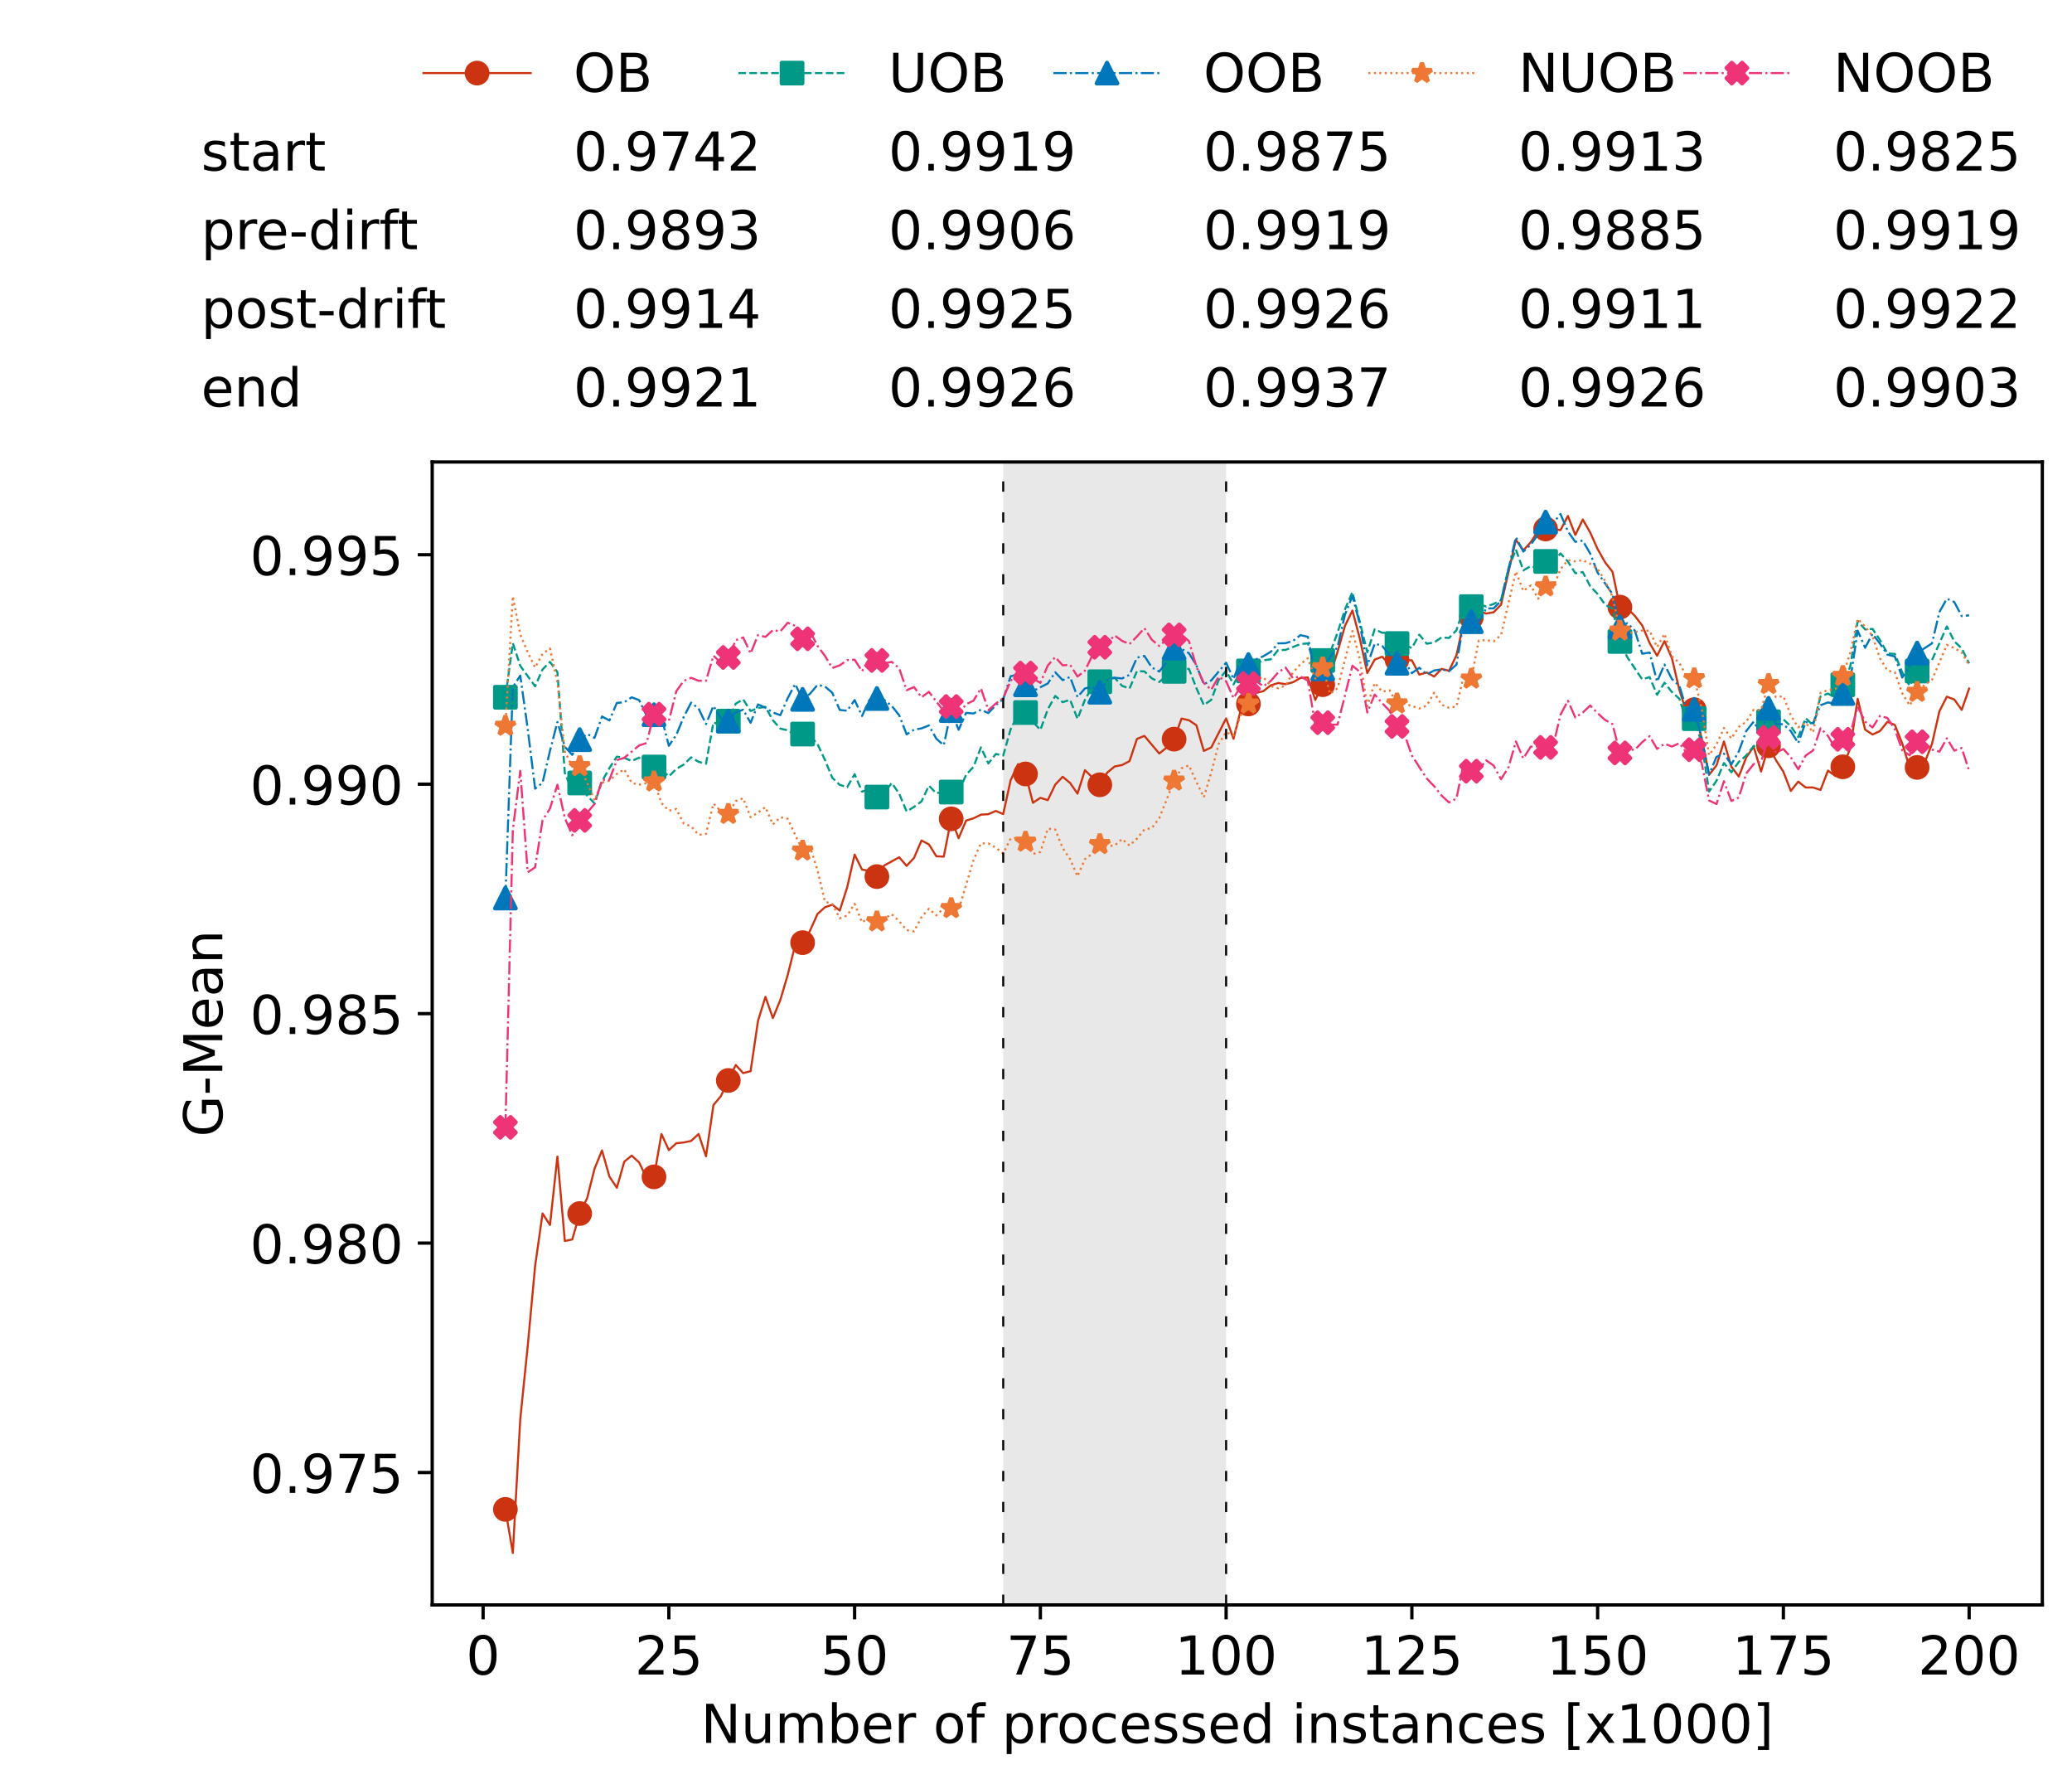 <?xml version="1.0" encoding="utf-8" standalone="no"?>
<!DOCTYPE svg PUBLIC "-//W3C//DTD SVG 1.1//EN"
  "http://www.w3.org/Graphics/SVG/1.1/DTD/svg11.dtd">
<!-- Created with matplotlib (https://matplotlib.org/) -->
<svg height="432.615pt" version="1.1" viewBox="0 0 502.65 432.615" width="502.65pt" xmlns="http://www.w3.org/2000/svg" xmlns:xlink="http://www.w3.org/1999/xlink">
 <defs>
  <style type="text/css">*{stroke-linecap:butt;stroke-linejoin:round;}</style>
 </defs>
 <g id="figure_1">
  <g id="patch_1">
   <path d="M 0 432.615 
L 502.65 432.615 
L 502.65 0 
L 0 0 
z
" style="fill:#ffffff;"/>
  </g>
  <g id="axes_1">
   <g id="patch_2">
    <path d="M 104.85 389.252 
L 495.45 389.252 
L 495.45 112.052 
L 104.85 112.052 
z
" style="fill:#ffffff;"/>
   </g>
   <g id="patch_3">
    <path clip-path="url(#p84a93a335f)" d="M 297.446 389.252 
L 297.446 112.052 
L 243.372 112.052 
L 243.372 389.252 
z
" style="fill:#d3d3d3;opacity:0.5;"/>
   </g>
   <g id="matplotlib.axis_1">
    <g id="xtick_1">
     <g id="line2d_1">
      <defs>
       <path d="M 0 0 
L 0 3.5 
" id="me3c89f6884" style="stroke:#000000;stroke-width:0.8;"/>
      </defs>
      <g>
       <use style="stroke:#000000;stroke-width:0.8;" x="117.197" xlink:href="#me3c89f6884" y="389.252"/>
      </g>
     </g>
     <g id="text_1">
      <!-- 0 -->
      <g transform="translate(113.061 406.13)scale(0.13 -0.13)">
       <defs>
        <path d="M 31.781 66.406 
Q 24.172 66.406 20.328 58.906 
Q 16.5 51.422 16.5 36.375 
Q 16.5 21.391 20.328 13.891 
Q 24.172 6.391 31.781 6.391 
Q 39.453 6.391 43.281 13.891 
Q 47.125 21.391 47.125 36.375 
Q 47.125 51.422 43.281 58.906 
Q 39.453 66.406 31.781 66.406 
z
M 31.781 74.219 
Q 44.047 74.219 50.516 64.516 
Q 56.984 54.828 56.984 36.375 
Q 56.984 17.969 50.516 8.266 
Q 44.047 -1.422 31.781 -1.422 
Q 19.531 -1.422 13.062 8.266 
Q 6.594 17.969 6.594 36.375 
Q 6.594 54.828 13.062 64.516 
Q 19.531 74.219 31.781 74.219 
z
" id="DejaVuSans-48"/>
       </defs>
       <use xlink:href="#DejaVuSans-48"/>
      </g>
     </g>
    </g>
    <g id="xtick_2">
     <g id="line2d_2">
      <g>
       <use style="stroke:#000000;stroke-width:0.8;" x="162.259" xlink:href="#me3c89f6884" y="389.252"/>
      </g>
     </g>
     <g id="text_2">
      <!-- 25 -->
      <g transform="translate(153.988 406.13)scale(0.13 -0.13)">
       <defs>
        <path d="M 19.188 8.297 
L 53.609 8.297 
L 53.609 0 
L 7.328 0 
L 7.328 8.297 
Q 12.938 14.109 22.625 23.891 
Q 32.328 33.688 34.812 36.531 
Q 39.547 41.844 41.422 45.531 
Q 43.312 49.219 43.312 52.781 
Q 43.312 58.594 39.234 62.25 
Q 35.156 65.922 28.609 65.922 
Q 23.969 65.922 18.812 64.312 
Q 13.672 62.703 7.812 59.422 
L 7.812 69.391 
Q 13.766 71.781 18.938 73 
Q 24.125 74.219 28.422 74.219 
Q 39.75 74.219 46.484 68.547 
Q 53.219 62.891 53.219 53.422 
Q 53.219 48.922 51.531 44.891 
Q 49.859 40.875 45.406 35.406 
Q 44.188 33.984 37.641 27.219 
Q 31.109 20.453 19.188 8.297 
z
" id="DejaVuSans-50"/>
        <path d="M 10.797 72.906 
L 49.516 72.906 
L 49.516 64.594 
L 19.828 64.594 
L 19.828 46.734 
Q 21.969 47.469 24.109 47.828 
Q 26.266 48.188 28.422 48.188 
Q 40.625 48.188 47.75 41.5 
Q 54.891 34.812 54.891 23.391 
Q 54.891 11.625 47.562 5.094 
Q 40.234 -1.422 26.906 -1.422 
Q 22.312 -1.422 17.547 -0.641 
Q 12.797 0.141 7.719 1.703 
L 7.719 11.625 
Q 12.109 9.234 16.797 8.062 
Q 21.484 6.891 26.703 6.891 
Q 35.156 6.891 40.078 11.328 
Q 45.016 15.766 45.016 23.391 
Q 45.016 31 40.078 35.438 
Q 35.156 39.891 26.703 39.891 
Q 22.75 39.891 18.812 39.016 
Q 14.891 38.141 10.797 36.281 
z
" id="DejaVuSans-53"/>
       </defs>
       <use xlink:href="#DejaVuSans-50"/>
       <use x="63.623" xlink:href="#DejaVuSans-53"/>
      </g>
     </g>
    </g>
    <g id="xtick_3">
     <g id="line2d_3">
      <g>
       <use style="stroke:#000000;stroke-width:0.8;" x="207.322" xlink:href="#me3c89f6884" y="389.252"/>
      </g>
     </g>
     <g id="text_3">
      <!-- 50 -->
      <g transform="translate(199.05 406.13)scale(0.13 -0.13)">
       <use xlink:href="#DejaVuSans-53"/>
       <use x="63.623" xlink:href="#DejaVuSans-48"/>
      </g>
     </g>
    </g>
    <g id="xtick_4">
     <g id="line2d_4">
      <g>
       <use style="stroke:#000000;stroke-width:0.8;" x="252.384" xlink:href="#me3c89f6884" y="389.252"/>
      </g>
     </g>
     <g id="text_4">
      <!-- 75 -->
      <g transform="translate(244.113 406.13)scale(0.13 -0.13)">
       <defs>
        <path d="M 8.203 72.906 
L 55.078 72.906 
L 55.078 68.703 
L 28.609 0 
L 18.312 0 
L 43.219 64.594 
L 8.203 64.594 
z
" id="DejaVuSans-55"/>
       </defs>
       <use xlink:href="#DejaVuSans-55"/>
       <use x="63.623" xlink:href="#DejaVuSans-53"/>
      </g>
     </g>
    </g>
    <g id="xtick_5">
     <g id="line2d_5">
      <g>
       <use style="stroke:#000000;stroke-width:0.8;" x="297.446" xlink:href="#me3c89f6884" y="389.252"/>
      </g>
     </g>
     <g id="text_5">
      <!-- 100 -->
      <g transform="translate(285.039 406.13)scale(0.13 -0.13)">
       <defs>
        <path d="M 12.406 8.297 
L 28.516 8.297 
L 28.516 63.922 
L 10.984 60.406 
L 10.984 69.391 
L 28.422 72.906 
L 38.281 72.906 
L 38.281 8.297 
L 54.391 8.297 
L 54.391 0 
L 12.406 0 
z
" id="DejaVuSans-49"/>
       </defs>
       <use xlink:href="#DejaVuSans-49"/>
       <use x="63.623" xlink:href="#DejaVuSans-48"/>
       <use x="127.246" xlink:href="#DejaVuSans-48"/>
      </g>
     </g>
    </g>
    <g id="xtick_6">
     <g id="line2d_6">
      <g>
       <use style="stroke:#000000;stroke-width:0.8;" x="342.509" xlink:href="#me3c89f6884" y="389.252"/>
      </g>
     </g>
     <g id="text_6">
      <!-- 125 -->
      <g transform="translate(330.102 406.13)scale(0.13 -0.13)">
       <use xlink:href="#DejaVuSans-49"/>
       <use x="63.623" xlink:href="#DejaVuSans-50"/>
       <use x="127.246" xlink:href="#DejaVuSans-53"/>
      </g>
     </g>
    </g>
    <g id="xtick_7">
     <g id="line2d_7">
      <g>
       <use style="stroke:#000000;stroke-width:0.8;" x="387.571" xlink:href="#me3c89f6884" y="389.252"/>
      </g>
     </g>
     <g id="text_7">
      <!-- 150 -->
      <g transform="translate(375.164 406.13)scale(0.13 -0.13)">
       <use xlink:href="#DejaVuSans-49"/>
       <use x="63.623" xlink:href="#DejaVuSans-53"/>
       <use x="127.246" xlink:href="#DejaVuSans-48"/>
      </g>
     </g>
    </g>
    <g id="xtick_8">
     <g id="line2d_8">
      <g>
       <use style="stroke:#000000;stroke-width:0.8;" x="432.633" xlink:href="#me3c89f6884" y="389.252"/>
      </g>
     </g>
     <g id="text_8">
      <!-- 175 -->
      <g transform="translate(420.226 406.13)scale(0.13 -0.13)">
       <use xlink:href="#DejaVuSans-49"/>
       <use x="63.623" xlink:href="#DejaVuSans-55"/>
       <use x="127.246" xlink:href="#DejaVuSans-53"/>
      </g>
     </g>
    </g>
    <g id="xtick_9">
     <g id="line2d_9">
      <g>
       <use style="stroke:#000000;stroke-width:0.8;" x="477.695" xlink:href="#me3c89f6884" y="389.252"/>
      </g>
     </g>
     <g id="text_9">
      <!-- 200 -->
      <g transform="translate(465.289 406.13)scale(0.13 -0.13)">
       <use xlink:href="#DejaVuSans-50"/>
       <use x="63.623" xlink:href="#DejaVuSans-48"/>
       <use x="127.246" xlink:href="#DejaVuSans-48"/>
      </g>
     </g>
    </g>
    <g id="text_10">
     <!-- Number of processed instances [x1000] -->
     <g transform="translate(170.025 422.711)scale(0.13 -0.13)">
      <defs>
       <path d="M 9.812 72.906 
L 23.094 72.906 
L 55.422 11.922 
L 55.422 72.906 
L 64.984 72.906 
L 64.984 0 
L 51.703 0 
L 19.391 60.984 
L 19.391 0 
L 9.812 0 
z
" id="DejaVuSans-78"/>
       <path d="M 8.5 21.578 
L 8.5 54.688 
L 17.484 54.688 
L 17.484 21.922 
Q 17.484 14.156 20.5 10.266 
Q 23.531 6.391 29.594 6.391 
Q 36.859 6.391 41.078 11.031 
Q 45.312 15.672 45.312 23.688 
L 45.312 54.688 
L 54.297 54.688 
L 54.297 0 
L 45.312 0 
L 45.312 8.406 
Q 42.047 3.422 37.719 1 
Q 33.406 -1.422 27.688 -1.422 
Q 18.266 -1.422 13.375 4.438 
Q 8.5 10.297 8.5 21.578 
z
M 31.109 56 
z
" id="DejaVuSans-117"/>
       <path d="M 52 44.188 
Q 55.375 50.25 60.062 53.125 
Q 64.75 56 71.094 56 
Q 79.641 56 84.281 50.016 
Q 88.922 44.047 88.922 33.016 
L 88.922 0 
L 79.891 0 
L 79.891 32.719 
Q 79.891 40.578 77.094 44.375 
Q 74.312 48.188 68.609 48.188 
Q 61.625 48.188 57.562 43.547 
Q 53.516 38.922 53.516 30.906 
L 53.516 0 
L 44.484 0 
L 44.484 32.719 
Q 44.484 40.625 41.703 44.406 
Q 38.922 48.188 33.109 48.188 
Q 26.219 48.188 22.156 43.531 
Q 18.109 38.875 18.109 30.906 
L 18.109 0 
L 9.078 0 
L 9.078 54.688 
L 18.109 54.688 
L 18.109 46.188 
Q 21.188 51.219 25.484 53.609 
Q 29.781 56 35.688 56 
Q 41.656 56 45.828 52.969 
Q 50 49.953 52 44.188 
z
" id="DejaVuSans-109"/>
       <path d="M 48.688 27.297 
Q 48.688 37.203 44.609 42.844 
Q 40.531 48.484 33.406 48.484 
Q 26.266 48.484 22.188 42.844 
Q 18.109 37.203 18.109 27.297 
Q 18.109 17.391 22.188 11.75 
Q 26.266 6.109 33.406 6.109 
Q 40.531 6.109 44.609 11.75 
Q 48.688 17.391 48.688 27.297 
z
M 18.109 46.391 
Q 20.953 51.266 25.266 53.625 
Q 29.594 56 35.594 56 
Q 45.562 56 51.781 48.094 
Q 58.016 40.188 58.016 27.297 
Q 58.016 14.406 51.781 6.484 
Q 45.562 -1.422 35.594 -1.422 
Q 29.594 -1.422 25.266 0.953 
Q 20.953 3.328 18.109 8.203 
L 18.109 0 
L 9.078 0 
L 9.078 75.984 
L 18.109 75.984 
z
" id="DejaVuSans-98"/>
       <path d="M 56.203 29.594 
L 56.203 25.203 
L 14.891 25.203 
Q 15.484 15.922 20.484 11.062 
Q 25.484 6.203 34.422 6.203 
Q 39.594 6.203 44.453 7.469 
Q 49.312 8.734 54.109 11.281 
L 54.109 2.781 
Q 49.266 0.734 44.188 -0.344 
Q 39.109 -1.422 33.891 -1.422 
Q 20.797 -1.422 13.156 6.188 
Q 5.516 13.812 5.516 26.812 
Q 5.516 40.234 12.766 48.109 
Q 20.016 56 32.328 56 
Q 43.359 56 49.781 48.891 
Q 56.203 41.797 56.203 29.594 
z
M 47.219 32.234 
Q 47.125 39.594 43.094 43.984 
Q 39.062 48.391 32.422 48.391 
Q 24.906 48.391 20.391 44.141 
Q 15.875 39.891 15.188 32.172 
z
" id="DejaVuSans-101"/>
       <path d="M 41.109 46.297 
Q 39.594 47.172 37.812 47.578 
Q 36.031 48 33.891 48 
Q 26.266 48 22.188 43.047 
Q 18.109 38.094 18.109 28.812 
L 18.109 0 
L 9.078 0 
L 9.078 54.688 
L 18.109 54.688 
L 18.109 46.188 
Q 20.953 51.172 25.484 53.578 
Q 30.031 56 36.531 56 
Q 37.453 56 38.578 55.875 
Q 39.703 55.766 41.062 55.516 
z
" id="DejaVuSans-114"/>
       <path id="DejaVuSans-32"/>
       <path d="M 30.609 48.391 
Q 23.391 48.391 19.188 42.75 
Q 14.984 37.109 14.984 27.297 
Q 14.984 17.484 19.156 11.844 
Q 23.344 6.203 30.609 6.203 
Q 37.797 6.203 41.984 11.859 
Q 46.188 17.531 46.188 27.297 
Q 46.188 37.016 41.984 42.703 
Q 37.797 48.391 30.609 48.391 
z
M 30.609 56 
Q 42.328 56 49.016 48.375 
Q 55.719 40.766 55.719 27.297 
Q 55.719 13.875 49.016 6.219 
Q 42.328 -1.422 30.609 -1.422 
Q 18.844 -1.422 12.172 6.219 
Q 5.516 13.875 5.516 27.297 
Q 5.516 40.766 12.172 48.375 
Q 18.844 56 30.609 56 
z
" id="DejaVuSans-111"/>
       <path d="M 37.109 75.984 
L 37.109 68.5 
L 28.516 68.5 
Q 23.688 68.5 21.797 66.547 
Q 19.922 64.594 19.922 59.516 
L 19.922 54.688 
L 34.719 54.688 
L 34.719 47.703 
L 19.922 47.703 
L 19.922 0 
L 10.891 0 
L 10.891 47.703 
L 2.297 47.703 
L 2.297 54.688 
L 10.891 54.688 
L 10.891 58.5 
Q 10.891 67.625 15.141 71.797 
Q 19.391 75.984 28.609 75.984 
z
" id="DejaVuSans-102"/>
       <path d="M 18.109 8.203 
L 18.109 -20.797 
L 9.078 -20.797 
L 9.078 54.688 
L 18.109 54.688 
L 18.109 46.391 
Q 20.953 51.266 25.266 53.625 
Q 29.594 56 35.594 56 
Q 45.562 56 51.781 48.094 
Q 58.016 40.188 58.016 27.297 
Q 58.016 14.406 51.781 6.484 
Q 45.562 -1.422 35.594 -1.422 
Q 29.594 -1.422 25.266 0.953 
Q 20.953 3.328 18.109 8.203 
z
M 48.688 27.297 
Q 48.688 37.203 44.609 42.844 
Q 40.531 48.484 33.406 48.484 
Q 26.266 48.484 22.188 42.844 
Q 18.109 37.203 18.109 27.297 
Q 18.109 17.391 22.188 11.75 
Q 26.266 6.109 33.406 6.109 
Q 40.531 6.109 44.609 11.75 
Q 48.688 17.391 48.688 27.297 
z
" id="DejaVuSans-112"/>
       <path d="M 48.781 52.594 
L 48.781 44.188 
Q 44.969 46.297 41.141 47.344 
Q 37.312 48.391 33.406 48.391 
Q 24.656 48.391 19.812 42.844 
Q 14.984 37.312 14.984 27.297 
Q 14.984 17.281 19.812 11.734 
Q 24.656 6.203 33.406 6.203 
Q 37.312 6.203 41.141 7.25 
Q 44.969 8.297 48.781 10.406 
L 48.781 2.094 
Q 45.016 0.344 40.984 -0.531 
Q 36.969 -1.422 32.422 -1.422 
Q 20.062 -1.422 12.781 6.344 
Q 5.516 14.109 5.516 27.297 
Q 5.516 40.672 12.859 48.328 
Q 20.219 56 33.016 56 
Q 37.156 56 41.109 55.141 
Q 45.062 54.297 48.781 52.594 
z
" id="DejaVuSans-99"/>
       <path d="M 44.281 53.078 
L 44.281 44.578 
Q 40.484 46.531 36.375 47.5 
Q 32.281 48.484 27.875 48.484 
Q 21.188 48.484 17.844 46.438 
Q 14.5 44.391 14.5 40.281 
Q 14.5 37.156 16.891 35.375 
Q 19.281 33.594 26.516 31.984 
L 29.594 31.297 
Q 39.156 29.25 43.188 25.516 
Q 47.219 21.781 47.219 15.094 
Q 47.219 7.469 41.188 3.016 
Q 35.156 -1.422 24.609 -1.422 
Q 20.219 -1.422 15.453 -0.562 
Q 10.688 0.297 5.422 2 
L 5.422 11.281 
Q 10.406 8.688 15.234 7.391 
Q 20.062 6.109 24.812 6.109 
Q 31.156 6.109 34.562 8.281 
Q 37.984 10.453 37.984 14.406 
Q 37.984 18.062 35.516 20.016 
Q 33.062 21.969 24.703 23.781 
L 21.578 24.516 
Q 13.234 26.266 9.516 29.906 
Q 5.812 33.547 5.812 39.891 
Q 5.812 47.609 11.281 51.797 
Q 16.75 56 26.812 56 
Q 31.781 56 36.172 55.266 
Q 40.578 54.547 44.281 53.078 
z
" id="DejaVuSans-115"/>
       <path d="M 45.406 46.391 
L 45.406 75.984 
L 54.391 75.984 
L 54.391 0 
L 45.406 0 
L 45.406 8.203 
Q 42.578 3.328 38.25 0.953 
Q 33.938 -1.422 27.875 -1.422 
Q 17.969 -1.422 11.734 6.484 
Q 5.516 14.406 5.516 27.297 
Q 5.516 40.188 11.734 48.094 
Q 17.969 56 27.875 56 
Q 33.938 56 38.25 53.625 
Q 42.578 51.266 45.406 46.391 
z
M 14.797 27.297 
Q 14.797 17.391 18.875 11.75 
Q 22.953 6.109 30.078 6.109 
Q 37.203 6.109 41.297 11.75 
Q 45.406 17.391 45.406 27.297 
Q 45.406 37.203 41.297 42.844 
Q 37.203 48.484 30.078 48.484 
Q 22.953 48.484 18.875 42.844 
Q 14.797 37.203 14.797 27.297 
z
" id="DejaVuSans-100"/>
       <path d="M 9.422 54.688 
L 18.406 54.688 
L 18.406 0 
L 9.422 0 
z
M 9.422 75.984 
L 18.406 75.984 
L 18.406 64.594 
L 9.422 64.594 
z
" id="DejaVuSans-105"/>
       <path d="M 54.891 33.016 
L 54.891 0 
L 45.906 0 
L 45.906 32.719 
Q 45.906 40.484 42.875 44.328 
Q 39.844 48.188 33.797 48.188 
Q 26.516 48.188 22.312 43.547 
Q 18.109 38.922 18.109 30.906 
L 18.109 0 
L 9.078 0 
L 9.078 54.688 
L 18.109 54.688 
L 18.109 46.188 
Q 21.344 51.125 25.703 53.562 
Q 30.078 56 35.797 56 
Q 45.219 56 50.047 50.172 
Q 54.891 44.344 54.891 33.016 
z
" id="DejaVuSans-110"/>
       <path d="M 18.312 70.219 
L 18.312 54.688 
L 36.812 54.688 
L 36.812 47.703 
L 18.312 47.703 
L 18.312 18.016 
Q 18.312 11.328 20.141 9.422 
Q 21.969 7.516 27.594 7.516 
L 36.812 7.516 
L 36.812 0 
L 27.594 0 
Q 17.188 0 13.234 3.875 
Q 9.281 7.766 9.281 18.016 
L 9.281 47.703 
L 2.688 47.703 
L 2.688 54.688 
L 9.281 54.688 
L 9.281 70.219 
z
" id="DejaVuSans-116"/>
       <path d="M 34.281 27.484 
Q 23.391 27.484 19.188 25 
Q 14.984 22.516 14.984 16.5 
Q 14.984 11.719 18.141 8.906 
Q 21.297 6.109 26.703 6.109 
Q 34.188 6.109 38.703 11.406 
Q 43.219 16.703 43.219 25.484 
L 43.219 27.484 
z
M 52.203 31.203 
L 52.203 0 
L 43.219 0 
L 43.219 8.297 
Q 40.141 3.328 35.547 0.953 
Q 30.953 -1.422 24.312 -1.422 
Q 15.922 -1.422 10.953 3.297 
Q 6 8.016 6 15.922 
Q 6 25.141 12.172 29.828 
Q 18.359 34.516 30.609 34.516 
L 43.219 34.516 
L 43.219 35.406 
Q 43.219 41.609 39.141 45 
Q 35.062 48.391 27.688 48.391 
Q 23 48.391 18.547 47.266 
Q 14.109 46.141 10.016 43.891 
L 10.016 52.203 
Q 14.938 54.109 19.578 55.047 
Q 24.219 56 28.609 56 
Q 40.484 56 46.344 49.844 
Q 52.203 43.703 52.203 31.203 
z
" id="DejaVuSans-97"/>
       <path d="M 8.594 75.984 
L 29.297 75.984 
L 29.297 69 
L 17.578 69 
L 17.578 -6.203 
L 29.297 -6.203 
L 29.297 -13.188 
L 8.594 -13.188 
z
" id="DejaVuSans-91"/>
       <path d="M 54.891 54.688 
L 35.109 28.078 
L 55.906 0 
L 45.312 0 
L 29.391 21.484 
L 13.484 0 
L 2.875 0 
L 24.125 28.609 
L 4.688 54.688 
L 15.281 54.688 
L 29.781 35.203 
L 44.281 54.688 
z
" id="DejaVuSans-120"/>
       <path d="M 30.422 75.984 
L 30.422 -13.188 
L 9.719 -13.188 
L 9.719 -6.203 
L 21.391 -6.203 
L 21.391 69 
L 9.719 69 
L 9.719 75.984 
z
" id="DejaVuSans-93"/>
      </defs>
      <use xlink:href="#DejaVuSans-78"/>
      <use x="74.805" xlink:href="#DejaVuSans-117"/>
      <use x="138.184" xlink:href="#DejaVuSans-109"/>
      <use x="235.596" xlink:href="#DejaVuSans-98"/>
      <use x="299.072" xlink:href="#DejaVuSans-101"/>
      <use x="360.596" xlink:href="#DejaVuSans-114"/>
      <use x="401.709" xlink:href="#DejaVuSans-32"/>
      <use x="433.496" xlink:href="#DejaVuSans-111"/>
      <use x="494.678" xlink:href="#DejaVuSans-102"/>
      <use x="529.883" xlink:href="#DejaVuSans-32"/>
      <use x="561.67" xlink:href="#DejaVuSans-112"/>
      <use x="625.146" xlink:href="#DejaVuSans-114"/>
      <use x="664.01" xlink:href="#DejaVuSans-111"/>
      <use x="725.191" xlink:href="#DejaVuSans-99"/>
      <use x="780.172" xlink:href="#DejaVuSans-101"/>
      <use x="841.695" xlink:href="#DejaVuSans-115"/>
      <use x="893.795" xlink:href="#DejaVuSans-115"/>
      <use x="945.895" xlink:href="#DejaVuSans-101"/>
      <use x="1007.418" xlink:href="#DejaVuSans-100"/>
      <use x="1070.895" xlink:href="#DejaVuSans-32"/>
      <use x="1102.682" xlink:href="#DejaVuSans-105"/>
      <use x="1130.465" xlink:href="#DejaVuSans-110"/>
      <use x="1193.844" xlink:href="#DejaVuSans-115"/>
      <use x="1245.943" xlink:href="#DejaVuSans-116"/>
      <use x="1285.152" xlink:href="#DejaVuSans-97"/>
      <use x="1346.432" xlink:href="#DejaVuSans-110"/>
      <use x="1409.811" xlink:href="#DejaVuSans-99"/>
      <use x="1464.791" xlink:href="#DejaVuSans-101"/>
      <use x="1526.314" xlink:href="#DejaVuSans-115"/>
      <use x="1578.414" xlink:href="#DejaVuSans-32"/>
      <use x="1610.201" xlink:href="#DejaVuSans-91"/>
      <use x="1649.215" xlink:href="#DejaVuSans-120"/>
      <use x="1708.395" xlink:href="#DejaVuSans-49"/>
      <use x="1772.018" xlink:href="#DejaVuSans-48"/>
      <use x="1835.641" xlink:href="#DejaVuSans-48"/>
      <use x="1899.264" xlink:href="#DejaVuSans-48"/>
      <use x="1962.887" xlink:href="#DejaVuSans-93"/>
     </g>
    </g>
   </g>
   <g id="matplotlib.axis_2">
    <g id="ytick_1">
     <g id="line2d_10">
      <defs>
       <path d="M 0 0 
L -3.5 0 
" id="m68a9e38700" style="stroke:#000000;stroke-width:0.8;"/>
      </defs>
      <g>
       <use style="stroke:#000000;stroke-width:0.8;" x="104.85" xlink:href="#m68a9e38700" y="357.136"/>
      </g>
     </g>
     <g id="text_11">
      <!-- 0.975 -->
      <g transform="translate(60.633 362.075)scale(0.13 -0.13)">
       <defs>
        <path d="M 10.688 12.406 
L 21 12.406 
L 21 0 
L 10.688 0 
z
" id="DejaVuSans-46"/>
        <path d="M 10.984 1.516 
L 10.984 10.5 
Q 14.703 8.734 18.5 7.812 
Q 22.312 6.891 25.984 6.891 
Q 35.75 6.891 40.891 13.453 
Q 46.047 20.016 46.781 33.406 
Q 43.953 29.203 39.594 26.953 
Q 35.25 24.703 29.984 24.703 
Q 19.047 24.703 12.672 31.312 
Q 6.297 37.938 6.297 49.422 
Q 6.297 60.641 12.938 67.422 
Q 19.578 74.219 30.609 74.219 
Q 43.266 74.219 49.922 64.516 
Q 56.594 54.828 56.594 36.375 
Q 56.594 19.141 48.406 8.859 
Q 40.234 -1.422 26.422 -1.422 
Q 22.703 -1.422 18.891 -0.688 
Q 15.094 0.047 10.984 1.516 
z
M 30.609 32.422 
Q 37.25 32.422 41.125 36.953 
Q 45.016 41.5 45.016 49.422 
Q 45.016 57.281 41.125 61.844 
Q 37.25 66.406 30.609 66.406 
Q 23.969 66.406 20.094 61.844 
Q 16.219 57.281 16.219 49.422 
Q 16.219 41.5 20.094 36.953 
Q 23.969 32.422 30.609 32.422 
z
" id="DejaVuSans-57"/>
       </defs>
       <use xlink:href="#DejaVuSans-48"/>
       <use x="63.623" xlink:href="#DejaVuSans-46"/>
       <use x="95.41" xlink:href="#DejaVuSans-57"/>
       <use x="159.033" xlink:href="#DejaVuSans-55"/>
       <use x="222.656" xlink:href="#DejaVuSans-53"/>
      </g>
     </g>
    </g>
    <g id="ytick_2">
     <g id="line2d_11">
      <g>
       <use style="stroke:#000000;stroke-width:0.8;" x="104.85" xlink:href="#m68a9e38700" y="301.487"/>
      </g>
     </g>
     <g id="text_12">
      <!-- 0.980 -->
      <g transform="translate(60.633 306.426)scale(0.13 -0.13)">
       <defs>
        <path d="M 31.781 34.625 
Q 24.75 34.625 20.719 30.859 
Q 16.703 27.094 16.703 20.516 
Q 16.703 13.922 20.719 10.156 
Q 24.75 6.391 31.781 6.391 
Q 38.812 6.391 42.859 10.172 
Q 46.922 13.969 46.922 20.516 
Q 46.922 27.094 42.891 30.859 
Q 38.875 34.625 31.781 34.625 
z
M 21.922 38.812 
Q 15.578 40.375 12.031 44.719 
Q 8.5 49.078 8.5 55.328 
Q 8.5 64.062 14.719 69.141 
Q 20.953 74.219 31.781 74.219 
Q 42.672 74.219 48.875 69.141 
Q 55.078 64.062 55.078 55.328 
Q 55.078 49.078 51.531 44.719 
Q 48 40.375 41.703 38.812 
Q 48.828 37.156 52.797 32.312 
Q 56.781 27.484 56.781 20.516 
Q 56.781 9.906 50.312 4.234 
Q 43.844 -1.422 31.781 -1.422 
Q 19.734 -1.422 13.25 4.234 
Q 6.781 9.906 6.781 20.516 
Q 6.781 27.484 10.781 32.312 
Q 14.797 37.156 21.922 38.812 
z
M 18.312 54.391 
Q 18.312 48.734 21.844 45.562 
Q 25.391 42.391 31.781 42.391 
Q 38.141 42.391 41.719 45.562 
Q 45.312 48.734 45.312 54.391 
Q 45.312 60.062 41.719 63.234 
Q 38.141 66.406 31.781 66.406 
Q 25.391 66.406 21.844 63.234 
Q 18.312 60.062 18.312 54.391 
z
" id="DejaVuSans-56"/>
       </defs>
       <use xlink:href="#DejaVuSans-48"/>
       <use x="63.623" xlink:href="#DejaVuSans-46"/>
       <use x="95.41" xlink:href="#DejaVuSans-57"/>
       <use x="159.033" xlink:href="#DejaVuSans-56"/>
       <use x="222.656" xlink:href="#DejaVuSans-48"/>
      </g>
     </g>
    </g>
    <g id="ytick_3">
     <g id="line2d_12">
      <g>
       <use style="stroke:#000000;stroke-width:0.8;" x="104.85" xlink:href="#m68a9e38700" y="245.839"/>
      </g>
     </g>
     <g id="text_13">
      <!-- 0.985 -->
      <g transform="translate(60.633 250.778)scale(0.13 -0.13)">
       <use xlink:href="#DejaVuSans-48"/>
       <use x="63.623" xlink:href="#DejaVuSans-46"/>
       <use x="95.41" xlink:href="#DejaVuSans-57"/>
       <use x="159.033" xlink:href="#DejaVuSans-56"/>
       <use x="222.656" xlink:href="#DejaVuSans-53"/>
      </g>
     </g>
    </g>
    <g id="ytick_4">
     <g id="line2d_13">
      <g>
       <use style="stroke:#000000;stroke-width:0.8;" x="104.85" xlink:href="#m68a9e38700" y="190.19"/>
      </g>
     </g>
     <g id="text_14">
      <!-- 0.990 -->
      <g transform="translate(60.633 195.129)scale(0.13 -0.13)">
       <use xlink:href="#DejaVuSans-48"/>
       <use x="63.623" xlink:href="#DejaVuSans-46"/>
       <use x="95.41" xlink:href="#DejaVuSans-57"/>
       <use x="159.033" xlink:href="#DejaVuSans-57"/>
       <use x="222.656" xlink:href="#DejaVuSans-48"/>
      </g>
     </g>
    </g>
    <g id="ytick_5">
     <g id="line2d_14">
      <g>
       <use style="stroke:#000000;stroke-width:0.8;" x="104.85" xlink:href="#m68a9e38700" y="134.541"/>
      </g>
     </g>
     <g id="text_15">
      <!-- 0.995 -->
      <g transform="translate(60.633 139.48)scale(0.13 -0.13)">
       <use xlink:href="#DejaVuSans-48"/>
       <use x="63.623" xlink:href="#DejaVuSans-46"/>
       <use x="95.41" xlink:href="#DejaVuSans-57"/>
       <use x="159.033" xlink:href="#DejaVuSans-57"/>
       <use x="222.656" xlink:href="#DejaVuSans-53"/>
      </g>
     </g>
    </g>
    <g id="text_16">
     <!-- G-Mean -->
     <g transform="translate(53.93 275.744)rotate(-90)scale(0.13 -0.13)">
      <defs>
       <path d="M 59.516 10.406 
L 59.516 29.984 
L 43.406 29.984 
L 43.406 38.094 
L 69.281 38.094 
L 69.281 6.781 
Q 63.578 2.734 56.688 0.656 
Q 49.812 -1.422 42 -1.422 
Q 24.906 -1.422 15.25 8.562 
Q 5.609 18.562 5.609 36.375 
Q 5.609 54.25 15.25 64.234 
Q 24.906 74.219 42 74.219 
Q 49.125 74.219 55.547 72.453 
Q 61.969 70.703 67.391 67.281 
L 67.391 56.781 
Q 61.922 61.422 55.766 63.766 
Q 49.609 66.109 42.828 66.109 
Q 29.438 66.109 22.719 58.641 
Q 16.016 51.172 16.016 36.375 
Q 16.016 21.625 22.719 14.156 
Q 29.438 6.688 42.828 6.688 
Q 48.047 6.688 52.141 7.594 
Q 56.25 8.5 59.516 10.406 
z
" id="DejaVuSans-71"/>
       <path d="M 4.891 31.391 
L 31.203 31.391 
L 31.203 23.391 
L 4.891 23.391 
z
" id="DejaVuSans-45"/>
       <path d="M 9.812 72.906 
L 24.516 72.906 
L 43.109 23.297 
L 61.812 72.906 
L 76.516 72.906 
L 76.516 0 
L 66.891 0 
L 66.891 64.016 
L 48.094 14.016 
L 38.188 14.016 
L 19.391 64.016 
L 19.391 0 
L 9.812 0 
z
" id="DejaVuSans-77"/>
      </defs>
      <use xlink:href="#DejaVuSans-71"/>
      <use x="77.49" xlink:href="#DejaVuSans-45"/>
      <use x="113.574" xlink:href="#DejaVuSans-77"/>
      <use x="199.854" xlink:href="#DejaVuSans-101"/>
      <use x="261.377" xlink:href="#DejaVuSans-97"/>
      <use x="322.656" xlink:href="#DejaVuSans-110"/>
     </g>
    </g>
   </g>
   <g id="line2d_15"/>
   <g id="line2d_16"/>
   <g id="line2d_17"/>
   <g id="line2d_18"/>
   <g id="line2d_19"/>
   <g id="line2d_20">
    <path clip-path="url(#p84a93a335f)" d="M 122.605 366.075 
L 124.407 376.652 
L 126.21 344.188 
L 128.012 326.552 
L 129.815 307.042 
L 131.617 294.31 
L 133.419 297.11 
L 135.222 280.498 
L 137.024 300.989 
L 138.827 300.604 
L 140.629 294.328 
L 142.432 290.597 
L 144.234 283.446 
L 146.037 279.016 
L 147.839 285.364 
L 149.642 288.076 
L 151.444 281.742 
L 153.247 280.273 
L 155.049 281.938 
L 156.852 285.689 
L 158.654 285.429 
L 160.457 275.043 
L 162.259 278.947 
L 164.062 277.275 
L 165.864 277.087 
L 167.667 276.706 
L 169.469 275.033 
L 171.272 280.438 
L 173.074 268.006 
L 174.877 265.859 
L 178.482 258.3 
L 180.284 260.267 
L 182.087 259.806 
L 183.889 247.573 
L 185.692 241.773 
L 187.494 246.915 
L 189.297 242.527 
L 191.099 236.447 
L 192.902 229.224 
L 194.704 228.628 
L 196.507 225.723 
L 198.309 221.683 
L 200.112 220.037 
L 201.914 219.418 
L 203.717 220.834 
L 205.519 215.221 
L 207.322 207.267 
L 209.124 210.907 
L 210.927 211.205 
L 212.729 212.606 
L 214.532 209.899 
L 218.137 207.92 
L 219.939 210.006 
L 221.742 208.058 
L 223.544 203.856 
L 225.347 204.796 
L 227.149 207.673 
L 228.952 207.762 
L 230.754 198.599 
L 232.557 203.295 
L 234.359 199.023 
L 236.162 198.469 
L 237.964 197.579 
L 239.767 197.468 
L 241.569 196.683 
L 243.372 197.431 
L 245.174 189.232 
L 246.976 185.331 
L 248.779 187.709 
L 250.581 194.707 
L 252.384 193.501 
L 254.186 194.065 
L 255.989 190.302 
L 257.791 188.395 
L 259.594 189.892 
L 261.396 192.482 
L 263.199 186.792 
L 266.804 190.337 
L 268.606 187.385 
L 270.409 185.896 
L 272.211 185.543 
L 274.014 184.6 
L 275.816 179.213 
L 277.619 178.478 
L 281.224 182.755 
L 283.026 181.309 
L 284.829 179.262 
L 286.631 174.277 
L 288.434 174.685 
L 290.236 175.903 
L 292.039 182.118 
L 293.841 181.283 
L 297.446 174.249 
L 299.249 179.181 
L 301.051 171.941 
L 302.854 170.734 
L 304.656 168.08 
L 306.459 167.635 
L 308.261 166.24 
L 310.064 165.652 
L 311.866 165.934 
L 313.669 165.468 
L 315.471 164.438 
L 317.274 164.293 
L 319.076 169.76 
L 320.879 166.059 
L 322.681 163.817 
L 324.484 158.065 
L 326.286 151.776 
L 328.089 148.068 
L 329.891 154.917 
L 331.694 163.237 
L 333.496 159.978 
L 335.299 159.276 
L 337.101 161.186 
L 338.904 160.004 
L 342.509 160.149 
L 344.311 163.618 
L 346.114 163.107 
L 347.916 164.083 
L 349.719 162.228 
L 351.521 162.684 
L 353.324 158.921 
L 355.126 150.674 
L 356.928 149.742 
L 358.731 148.198 
L 360.533 148.808 
L 362.336 148.499 
L 364.138 146.659 
L 367.743 130.911 
L 369.546 133.48 
L 371.348 131.521 
L 373.151 128.67 
L 374.953 128.297 
L 376.756 128.308 
L 378.558 128.58 
L 380.361 125.133 
L 382.163 129.756 
L 383.966 125.996 
L 385.768 129.15 
L 387.571 133.171 
L 389.373 136.375 
L 391.176 138.68 
L 392.978 147.251 
L 394.781 147.575 
L 396.583 149.347 
L 398.386 151.695 
L 400.188 155.966 
L 401.991 159.041 
L 403.793 155.495 
L 405.596 159.641 
L 407.398 167.312 
L 409.201 172.997 
L 411.003 172.128 
L 412.806 179.045 
L 414.608 187.918 
L 416.411 185.626 
L 418.213 179.842 
L 420.016 185.961 
L 421.818 188.335 
L 423.621 183.704 
L 425.423 181.111 
L 427.226 187.123 
L 429.028 180.878 
L 430.831 184.37 
L 432.633 187.171 
L 434.436 191.829 
L 436.238 189.571 
L 438.041 190.994 
L 439.843 190.993 
L 441.646 191.589 
L 443.448 186.897 
L 445.251 188.204 
L 447.053 185.982 
L 448.856 181.504 
L 450.658 169.492 
L 452.461 176.957 
L 454.263 178.147 
L 456.066 177.297 
L 457.868 175.07 
L 459.671 175.814 
L 461.473 180.318 
L 463.276 186.205 
L 465.078 186.125 
L 466.881 185.008 
L 468.683 180.437 
L 470.485 172.506 
L 472.288 168.968 
L 474.09 169.645 
L 475.893 172.166 
L 477.695 166.999 
L 477.695 166.999 
" style="fill:none;stroke:#cc3311;stroke-linecap:square;stroke-width:0.5;"/>
    <defs>
     <path d="M 0 2.5 
C 0.663 2.5 1.299 2.237 1.768 1.768 
C 2.237 1.299 2.5 0.663 2.5 0 
C 2.5 -0.663 2.237 -1.299 1.768 -1.768 
C 1.299 -2.237 0.663 -2.5 0 -2.5 
C -0.663 -2.5 -1.299 -2.237 -1.768 -1.768 
C -2.237 -1.299 -2.5 -0.663 -2.5 0 
C -2.5 0.663 -2.237 1.299 -1.768 1.768 
C -1.299 2.237 -0.663 2.5 0 2.5 
z
" id="m48e08a8046" style="stroke:#cc3311;"/>
    </defs>
    <g clip-path="url(#p84a93a335f)">
     <use style="fill:#cc3311;stroke:#cc3311;" x="122.605" xlink:href="#m48e08a8046" y="366.075"/>
     <use style="fill:#cc3311;stroke:#cc3311;" x="140.629" xlink:href="#m48e08a8046" y="294.328"/>
     <use style="fill:#cc3311;stroke:#cc3311;" x="158.654" xlink:href="#m48e08a8046" y="285.429"/>
     <use style="fill:#cc3311;stroke:#cc3311;" x="176.679" xlink:href="#m48e08a8046" y="262.051"/>
     <use style="fill:#cc3311;stroke:#cc3311;" x="194.704" xlink:href="#m48e08a8046" y="228.628"/>
     <use style="fill:#cc3311;stroke:#cc3311;" x="212.729" xlink:href="#m48e08a8046" y="212.606"/>
     <use style="fill:#cc3311;stroke:#cc3311;" x="230.754" xlink:href="#m48e08a8046" y="198.599"/>
     <use style="fill:#cc3311;stroke:#cc3311;" x="248.779" xlink:href="#m48e08a8046" y="187.709"/>
     <use style="fill:#cc3311;stroke:#cc3311;" x="266.804" xlink:href="#m48e08a8046" y="190.337"/>
     <use style="fill:#cc3311;stroke:#cc3311;" x="284.829" xlink:href="#m48e08a8046" y="179.262"/>
     <use style="fill:#cc3311;stroke:#cc3311;" x="302.854" xlink:href="#m48e08a8046" y="170.734"/>
     <use style="fill:#cc3311;stroke:#cc3311;" x="320.879" xlink:href="#m48e08a8046" y="166.059"/>
     <use style="fill:#cc3311;stroke:#cc3311;" x="338.904" xlink:href="#m48e08a8046" y="160.004"/>
     <use style="fill:#cc3311;stroke:#cc3311;" x="356.928" xlink:href="#m48e08a8046" y="149.742"/>
     <use style="fill:#cc3311;stroke:#cc3311;" x="374.953" xlink:href="#m48e08a8046" y="128.297"/>
     <use style="fill:#cc3311;stroke:#cc3311;" x="392.978" xlink:href="#m48e08a8046" y="147.251"/>
     <use style="fill:#cc3311;stroke:#cc3311;" x="411.003" xlink:href="#m48e08a8046" y="172.128"/>
     <use style="fill:#cc3311;stroke:#cc3311;" x="429.028" xlink:href="#m48e08a8046" y="180.878"/>
     <use style="fill:#cc3311;stroke:#cc3311;" x="447.053" xlink:href="#m48e08a8046" y="185.982"/>
     <use style="fill:#cc3311;stroke:#cc3311;" x="465.078" xlink:href="#m48e08a8046" y="186.125"/>
    </g>
   </g>
   <g id="line2d_21"/>
   <g id="line2d_22"/>
   <g id="line2d_23"/>
   <g id="line2d_24"/>
   <g id="line2d_25">
    <path clip-path="url(#p84a93a335f)" d="M 122.605 169.107 
L 124.407 155.992 
L 126.21 161.484 
L 129.815 166.454 
L 131.617 162.364 
L 133.419 160.528 
L 135.222 163.02 
L 137.024 187.493 
L 138.827 191.757 
L 140.629 189.899 
L 142.432 192.928 
L 144.234 194.874 
L 146.037 189.514 
L 147.839 186.283 
L 149.642 183.508 
L 151.444 183.809 
L 153.247 184.564 
L 155.049 183.75 
L 156.852 185.43 
L 160.457 186.613 
L 162.259 188.31 
L 164.062 186.489 
L 165.864 185.435 
L 167.667 183.684 
L 169.469 184.762 
L 171.272 185.239 
L 173.074 175.194 
L 174.877 175.934 
L 176.679 174.913 
L 178.482 170.652 
L 180.284 169.622 
L 182.087 172.447 
L 183.889 171.732 
L 185.692 171.445 
L 187.494 174.684 
L 189.297 176.709 
L 191.099 177.125 
L 192.902 178.223 
L 194.704 178.029 
L 196.507 178.449 
L 198.309 180.456 
L 200.112 184.296 
L 201.914 188.645 
L 203.717 190.361 
L 205.519 190.917 
L 207.322 187.766 
L 209.124 192 
L 210.927 191.354 
L 212.729 193.318 
L 214.532 192.307 
L 216.334 189.887 
L 218.137 192.511 
L 219.939 196.806 
L 221.742 195.7 
L 223.544 194.368 
L 225.347 190.559 
L 227.149 192.409 
L 228.952 191.914 
L 230.754 192.108 
L 232.557 192.175 
L 234.359 187.917 
L 236.162 185.993 
L 237.964 181.259 
L 239.767 185.172 
L 241.569 182.87 
L 243.372 183.238 
L 245.174 176.858 
L 246.976 173.285 
L 248.779 172.812 
L 250.581 175.051 
L 252.384 177.029 
L 254.186 172.036 
L 255.989 168.79 
L 257.791 170.308 
L 259.594 169.711 
L 261.396 174.336 
L 263.199 169.725 
L 265.001 166.563 
L 266.804 165.348 
L 268.606 164.4 
L 270.409 164.398 
L 272.211 166.336 
L 274.014 166.984 
L 275.816 162.774 
L 277.619 162.836 
L 279.421 164.525 
L 281.224 165.414 
L 283.026 163.845 
L 284.829 162.822 
L 286.631 162.241 
L 288.434 162.227 
L 290.236 166.889 
L 292.039 171.01 
L 293.841 169.737 
L 295.644 164.911 
L 297.446 162.654 
L 299.249 166.006 
L 301.051 162.576 
L 302.854 162.723 
L 304.656 160.925 
L 306.459 160.167 
L 308.261 159.895 
L 310.064 157.655 
L 311.866 157.622 
L 315.471 156.208 
L 317.274 156.045 
L 319.076 162.108 
L 322.681 158.298 
L 324.484 153.418 
L 326.286 147.794 
L 328.089 143.598 
L 331.694 158.195 
L 333.496 152.61 
L 335.299 153.471 
L 337.101 153.474 
L 338.904 156.089 
L 340.706 156.423 
L 342.509 157.174 
L 344.311 153.916 
L 346.114 156.13 
L 347.916 155.817 
L 349.719 154.585 
L 351.521 154.729 
L 353.324 152.84 
L 355.126 147.444 
L 356.928 147.128 
L 358.731 146.489 
L 360.533 147.102 
L 362.336 146.485 
L 364.138 145.561 
L 365.941 137.914 
L 367.743 133.279 
L 369.546 138.342 
L 371.348 137.297 
L 373.151 137.898 
L 374.953 136.164 
L 376.756 136.493 
L 378.558 134.232 
L 380.361 136.193 
L 382.163 139.034 
L 383.966 138.744 
L 385.768 142.193 
L 387.571 144.058 
L 389.373 146.64 
L 391.176 147.621 
L 392.978 155.571 
L 394.781 159.415 
L 398.386 164.774 
L 400.188 164.208 
L 401.991 168.508 
L 403.793 165.582 
L 405.596 167.851 
L 407.398 169.446 
L 409.201 175.132 
L 411.003 174.297 
L 412.806 180.279 
L 414.608 191.97 
L 416.411 189.36 
L 418.213 185.05 
L 420.016 187.306 
L 421.818 184.793 
L 423.621 183.234 
L 425.423 180.944 
L 427.226 180.974 
L 429.028 175.046 
L 430.831 174.416 
L 432.633 174.465 
L 434.436 176.161 
L 436.238 178.757 
L 438.041 174.179 
L 439.843 175.911 
L 441.646 168.899 
L 443.448 168.222 
L 445.251 169.228 
L 447.053 166.075 
L 448.856 161.637 
L 450.658 150.59 
L 452.461 152.667 
L 454.263 152.531 
L 456.066 155.22 
L 457.868 158.472 
L 459.671 158.604 
L 461.473 163.105 
L 463.276 166.326 
L 465.078 162.759 
L 466.881 161.339 
L 468.683 160.11 
L 472.288 151.921 
L 474.09 155.55 
L 475.893 157.236 
L 477.695 160.912 
L 477.695 160.912 
" style="fill:none;stroke:#009988;stroke-dasharray:1.85,0.8;stroke-dashoffset:0;stroke-width:0.5;"/>
    <defs>
     <path d="M -2.5 2.5 
L 2.5 2.5 
L 2.5 -2.5 
L -2.5 -2.5 
z
" id="mb489bfbed0" style="stroke:#009988;stroke-linejoin:miter;"/>
    </defs>
    <g clip-path="url(#p84a93a335f)">
     <use style="fill:#009988;stroke:#009988;stroke-linejoin:miter;" x="122.605" xlink:href="#mb489bfbed0" y="169.107"/>
     <use style="fill:#009988;stroke:#009988;stroke-linejoin:miter;" x="140.629" xlink:href="#mb489bfbed0" y="189.899"/>
     <use style="fill:#009988;stroke:#009988;stroke-linejoin:miter;" x="158.654" xlink:href="#mb489bfbed0" y="186.035"/>
     <use style="fill:#009988;stroke:#009988;stroke-linejoin:miter;" x="176.679" xlink:href="#mb489bfbed0" y="174.913"/>
     <use style="fill:#009988;stroke:#009988;stroke-linejoin:miter;" x="194.704" xlink:href="#mb489bfbed0" y="178.029"/>
     <use style="fill:#009988;stroke:#009988;stroke-linejoin:miter;" x="212.729" xlink:href="#mb489bfbed0" y="193.318"/>
     <use style="fill:#009988;stroke:#009988;stroke-linejoin:miter;" x="230.754" xlink:href="#mb489bfbed0" y="192.108"/>
     <use style="fill:#009988;stroke:#009988;stroke-linejoin:miter;" x="248.779" xlink:href="#mb489bfbed0" y="172.812"/>
     <use style="fill:#009988;stroke:#009988;stroke-linejoin:miter;" x="266.804" xlink:href="#mb489bfbed0" y="165.348"/>
     <use style="fill:#009988;stroke:#009988;stroke-linejoin:miter;" x="284.829" xlink:href="#mb489bfbed0" y="162.822"/>
     <use style="fill:#009988;stroke:#009988;stroke-linejoin:miter;" x="302.854" xlink:href="#mb489bfbed0" y="162.723"/>
     <use style="fill:#009988;stroke:#009988;stroke-linejoin:miter;" x="320.879" xlink:href="#mb489bfbed0" y="160.205"/>
     <use style="fill:#009988;stroke:#009988;stroke-linejoin:miter;" x="338.904" xlink:href="#mb489bfbed0" y="156.089"/>
     <use style="fill:#009988;stroke:#009988;stroke-linejoin:miter;" x="356.928" xlink:href="#mb489bfbed0" y="147.128"/>
     <use style="fill:#009988;stroke:#009988;stroke-linejoin:miter;" x="374.953" xlink:href="#mb489bfbed0" y="136.164"/>
     <use style="fill:#009988;stroke:#009988;stroke-linejoin:miter;" x="392.978" xlink:href="#mb489bfbed0" y="155.571"/>
     <use style="fill:#009988;stroke:#009988;stroke-linejoin:miter;" x="411.003" xlink:href="#mb489bfbed0" y="174.297"/>
     <use style="fill:#009988;stroke:#009988;stroke-linejoin:miter;" x="429.028" xlink:href="#mb489bfbed0" y="175.046"/>
     <use style="fill:#009988;stroke:#009988;stroke-linejoin:miter;" x="447.053" xlink:href="#mb489bfbed0" y="166.075"/>
     <use style="fill:#009988;stroke:#009988;stroke-linejoin:miter;" x="465.078" xlink:href="#mb489bfbed0" y="162.759"/>
    </g>
   </g>
   <g id="line2d_26"/>
   <g id="line2d_27"/>
   <g id="line2d_28"/>
   <g id="line2d_29"/>
   <g id="line2d_30">
    <path clip-path="url(#p84a93a335f)" d="M 122.605 217.808 
L 124.407 166.664 
L 126.21 163.855 
L 128.012 176.721 
L 129.815 191.289 
L 131.617 189.84 
L 133.419 182.118 
L 135.222 175.12 
L 137.024 181.121 
L 138.827 183.093 
L 140.629 179.386 
L 142.432 178.014 
L 144.234 178.967 
L 146.037 173.767 
L 147.839 174.747 
L 149.642 170.488 
L 151.444 170.315 
L 153.247 169.116 
L 155.049 169.804 
L 156.852 173.568 
L 158.654 173.345 
L 160.457 173.914 
L 162.259 180.881 
L 164.062 178.247 
L 165.864 173.889 
L 167.667 170.418 
L 169.469 171.838 
L 171.272 175.61 
L 173.074 171.21 
L 174.877 174.217 
L 176.679 174.872 
L 178.482 172.728 
L 180.284 172.131 
L 182.087 175.3 
L 183.889 170.846 
L 185.692 171.64 
L 187.494 172.799 
L 189.297 173.457 
L 191.099 169.316 
L 192.902 165.899 
L 194.704 169.62 
L 196.507 168.256 
L 198.309 166.122 
L 200.112 166.485 
L 201.914 168.033 
L 203.717 172.181 
L 205.519 172.382 
L 207.322 169.785 
L 209.124 173.645 
L 210.927 169.757 
L 212.729 169.409 
L 214.532 169.775 
L 216.334 171.216 
L 218.137 173.476 
L 219.939 178.105 
L 221.742 176.979 
L 223.544 176.661 
L 225.347 175.946 
L 227.149 179.164 
L 228.952 180.745 
L 230.754 172.332 
L 232.557 177.007 
L 234.359 172.896 
L 236.162 173.047 
L 237.964 172.128 
L 239.767 172.95 
L 241.569 171.006 
L 243.372 169.547 
L 245.174 164.015 
L 246.976 163.605 
L 248.779 166.085 
L 250.581 167.613 
L 254.186 165.767 
L 255.989 163.052 
L 257.791 164.955 
L 259.594 164.196 
L 261.396 169.041 
L 263.199 166.964 
L 265.001 166.568 
L 266.804 167.888 
L 268.606 164.941 
L 270.409 164.376 
L 272.211 164.553 
L 274.014 163.659 
L 275.816 159.498 
L 277.619 159.079 
L 279.421 161.889 
L 281.224 162.867 
L 283.026 160.574 
L 284.829 157.208 
L 286.631 157.377 
L 288.434 158.441 
L 290.236 161.352 
L 292.039 165.975 
L 293.841 165.021 
L 297.446 160.726 
L 299.249 164.698 
L 301.051 159.867 
L 302.854 161.173 
L 304.656 159.927 
L 306.459 159.169 
L 308.261 158.093 
L 310.064 156.045 
L 311.866 155.997 
L 313.669 155.443 
L 315.471 154.047 
L 317.274 154.444 
L 319.076 163.593 
L 320.879 162.237 
L 322.681 159.346 
L 324.484 156.911 
L 326.286 149.053 
L 328.089 144.544 
L 329.891 151.393 
L 331.694 161.361 
L 333.496 156.085 
L 335.299 156.631 
L 337.101 158.853 
L 338.904 160.859 
L 340.706 160.266 
L 342.509 163.269 
L 344.311 161.953 
L 346.114 163.552 
L 347.916 162.62 
L 349.719 162.321 
L 351.521 162.777 
L 353.324 161.206 
L 355.126 150.481 
L 356.928 150.785 
L 358.731 150.762 
L 360.533 147.55 
L 362.336 147.55 
L 364.138 145.717 
L 367.743 130.276 
L 369.546 133.778 
L 371.348 132.124 
L 373.151 129.577 
L 374.953 126.624 
L 376.756 126.944 
L 378.558 124.652 
L 380.361 128.889 
L 382.163 131.42 
L 383.966 131.122 
L 385.768 134.259 
L 387.571 138.887 
L 391.176 144.08 
L 392.978 152.035 
L 394.781 151.14 
L 396.583 152.912 
L 398.386 158.547 
L 400.188 158.264 
L 401.991 165.327 
L 403.793 161.167 
L 405.596 164.689 
L 407.398 166.284 
L 409.201 172.278 
L 411.003 172.039 
L 412.806 178.956 
L 414.608 187.829 
L 416.411 183.567 
L 418.213 182.8 
L 420.016 185.379 
L 421.818 182.241 
L 423.621 177.307 
L 425.423 175.023 
L 427.226 178.034 
L 429.028 171.789 
L 430.831 175.594 
L 432.633 175.647 
L 434.436 177.325 
L 436.238 180.237 
L 438.041 175.118 
L 439.843 175.425 
L 441.646 171.037 
L 443.448 170.355 
L 445.251 170.737 
L 447.053 168.208 
L 448.856 164.965 
L 450.658 152.953 
L 452.461 157.099 
L 454.263 153.726 
L 456.066 156.101 
L 457.868 158.778 
L 459.671 159.217 
L 461.473 164.335 
L 463.276 161.63 
L 465.078 158.379 
L 468.683 156.048 
L 470.485 148.434 
L 472.288 145.203 
L 474.09 145.998 
L 475.893 149.43 
L 477.695 149.247 
L 477.695 149.247 
" style="fill:none;stroke:#0077bb;stroke-dasharray:3.2,0.8,0.5,0.8;stroke-dashoffset:0;stroke-width:0.5;"/>
    <defs>
     <path d="M 0 -2.5 
L -2.5 2.5 
L 2.5 2.5 
z
" id="m2dcfdc6ee7" style="stroke:#0077bb;stroke-linejoin:miter;"/>
    </defs>
    <g clip-path="url(#p84a93a335f)">
     <use style="fill:#0077bb;stroke:#0077bb;stroke-linejoin:miter;" x="122.605" xlink:href="#m2dcfdc6ee7" y="217.808"/>
     <use style="fill:#0077bb;stroke:#0077bb;stroke-linejoin:miter;" x="140.629" xlink:href="#m2dcfdc6ee7" y="179.386"/>
     <use style="fill:#0077bb;stroke:#0077bb;stroke-linejoin:miter;" x="158.654" xlink:href="#m2dcfdc6ee7" y="173.345"/>
     <use style="fill:#0077bb;stroke:#0077bb;stroke-linejoin:miter;" x="176.679" xlink:href="#m2dcfdc6ee7" y="174.872"/>
     <use style="fill:#0077bb;stroke:#0077bb;stroke-linejoin:miter;" x="194.704" xlink:href="#m2dcfdc6ee7" y="169.62"/>
     <use style="fill:#0077bb;stroke:#0077bb;stroke-linejoin:miter;" x="212.729" xlink:href="#m2dcfdc6ee7" y="169.409"/>
     <use style="fill:#0077bb;stroke:#0077bb;stroke-linejoin:miter;" x="230.754" xlink:href="#m2dcfdc6ee7" y="172.332"/>
     <use style="fill:#0077bb;stroke:#0077bb;stroke-linejoin:miter;" x="248.779" xlink:href="#m2dcfdc6ee7" y="166.085"/>
     <use style="fill:#0077bb;stroke:#0077bb;stroke-linejoin:miter;" x="266.804" xlink:href="#m2dcfdc6ee7" y="167.888"/>
     <use style="fill:#0077bb;stroke:#0077bb;stroke-linejoin:miter;" x="284.829" xlink:href="#m2dcfdc6ee7" y="157.208"/>
     <use style="fill:#0077bb;stroke:#0077bb;stroke-linejoin:miter;" x="302.854" xlink:href="#m2dcfdc6ee7" y="161.173"/>
     <use style="fill:#0077bb;stroke:#0077bb;stroke-linejoin:miter;" x="320.879" xlink:href="#m2dcfdc6ee7" y="162.237"/>
     <use style="fill:#0077bb;stroke:#0077bb;stroke-linejoin:miter;" x="338.904" xlink:href="#m2dcfdc6ee7" y="160.859"/>
     <use style="fill:#0077bb;stroke:#0077bb;stroke-linejoin:miter;" x="356.928" xlink:href="#m2dcfdc6ee7" y="150.785"/>
     <use style="fill:#0077bb;stroke:#0077bb;stroke-linejoin:miter;" x="374.953" xlink:href="#m2dcfdc6ee7" y="126.624"/>
     <use style="fill:#0077bb;stroke:#0077bb;stroke-linejoin:miter;" x="392.978" xlink:href="#m2dcfdc6ee7" y="152.035"/>
     <use style="fill:#0077bb;stroke:#0077bb;stroke-linejoin:miter;" x="411.003" xlink:href="#m2dcfdc6ee7" y="172.039"/>
     <use style="fill:#0077bb;stroke:#0077bb;stroke-linejoin:miter;" x="429.028" xlink:href="#m2dcfdc6ee7" y="171.789"/>
     <use style="fill:#0077bb;stroke:#0077bb;stroke-linejoin:miter;" x="447.053" xlink:href="#m2dcfdc6ee7" y="168.208"/>
     <use style="fill:#0077bb;stroke:#0077bb;stroke-linejoin:miter;" x="465.078" xlink:href="#m2dcfdc6ee7" y="158.379"/>
    </g>
   </g>
   <g id="line2d_31"/>
   <g id="line2d_32"/>
   <g id="line2d_33"/>
   <g id="line2d_34"/>
   <g id="line2d_35">
    <path clip-path="url(#p84a93a335f)" d="M 122.605 176.062 
L 124.407 144.616 
L 126.21 153.9 
L 128.012 158.191 
L 129.815 161.904 
L 131.617 158.572 
L 133.419 157.278 
L 135.222 165.495 
L 137.024 182.256 
L 138.827 185.93 
L 140.629 185.852 
L 142.432 189.795 
L 144.234 194.128 
L 146.037 189.798 
L 147.839 189.355 
L 149.642 187.689 
L 151.444 186.586 
L 153.247 189.903 
L 155.049 190.288 
L 158.654 189.576 
L 160.457 194.75 
L 162.259 196.629 
L 164.062 196.199 
L 165.864 199.717 
L 167.667 200.424 
L 169.469 202.479 
L 171.272 202.256 
L 173.074 194.896 
L 174.877 196.767 
L 176.679 197.432 
L 178.482 194.287 
L 180.284 193.594 
L 182.087 198.188 
L 183.889 197.082 
L 185.692 195.755 
L 187.494 199.963 
L 189.297 198.214 
L 191.099 198.593 
L 194.704 206.33 
L 196.507 205.342 
L 198.309 211.007 
L 200.112 218.662 
L 201.914 219.249 
L 203.717 222.715 
L 205.519 222.051 
L 207.322 219.196 
L 209.124 223.726 
L 210.927 222.505 
L 212.729 223.503 
L 214.532 222.783 
L 216.334 221.742 
L 218.137 223.419 
L 219.939 225.593 
L 221.742 225.897 
L 223.544 222.42 
L 225.347 220.402 
L 227.149 222.005 
L 228.952 220.24 
L 230.754 220.281 
L 232.557 220.66 
L 236.162 208.601 
L 237.964 204.531 
L 239.767 204.547 
L 241.569 205.573 
L 243.372 207.004 
L 245.174 203.379 
L 246.976 203.18 
L 248.779 204.166 
L 250.581 207.098 
L 252.384 206.652 
L 254.186 200.987 
L 255.989 201.175 
L 257.791 205.692 
L 259.594 208.367 
L 261.396 212.538 
L 263.199 208.377 
L 265.001 207.045 
L 266.804 204.753 
L 268.606 205.203 
L 270.409 205.062 
L 272.211 203.495 
L 274.014 205.078 
L 275.816 203.397 
L 277.619 201.186 
L 279.421 200.83 
L 281.224 198.425 
L 284.829 189.362 
L 286.631 186.335 
L 288.434 185.634 
L 290.236 189.66 
L 292.039 193.373 
L 293.841 187.357 
L 295.644 180.433 
L 297.446 177.55 
L 299.249 178.4 
L 301.051 173.337 
L 302.854 170.67 
L 304.656 164.852 
L 306.459 164.207 
L 308.261 166.415 
L 310.064 166.923 
L 311.866 166.236 
L 313.669 163.118 
L 315.471 161.096 
L 317.274 159.645 
L 319.076 164.587 
L 320.879 161.88 
L 322.681 168.289 
L 324.484 166.931 
L 328.089 153.054 
L 329.891 159.931 
L 331.694 171.213 
L 333.496 165.629 
L 335.299 167.724 
L 337.101 167.414 
L 338.904 170.637 
L 340.706 170.652 
L 344.311 171.826 
L 346.114 171.125 
L 347.916 168.007 
L 349.719 170.903 
L 351.521 171.67 
L 353.324 171.351 
L 355.126 163.695 
L 356.928 164.618 
L 358.731 155.361 
L 360.533 155.245 
L 362.336 155.553 
L 364.138 154.026 
L 367.743 138.59 
L 369.546 143.333 
L 371.348 141.983 
L 373.151 145.212 
L 374.953 142.259 
L 376.756 142.579 
L 378.558 138.065 
L 380.361 135.858 
L 382.163 136.148 
L 383.966 135.852 
L 385.768 136.723 
L 387.571 137.977 
L 389.373 140.87 
L 391.176 144.719 
L 392.978 152.978 
L 394.781 153.637 
L 398.386 152.929 
L 400.188 152.967 
L 401.991 156.955 
L 403.793 153.719 
L 405.596 159.186 
L 407.398 160.781 
L 409.201 164.151 
L 411.003 164.536 
L 412.806 171.76 
L 414.608 183.163 
L 416.411 180.557 
L 418.213 176.555 
L 420.016 179.129 
L 421.818 176.303 
L 423.621 175.05 
L 425.423 172.145 
L 427.226 172.175 
L 429.028 165.936 
L 430.831 169.097 
L 432.633 168.839 
L 434.436 173.499 
L 436.238 176.408 
L 438.041 175.28 
L 439.843 177.628 
L 441.646 168.044 
L 443.448 167.367 
L 445.251 167.13 
L 447.053 163.977 
L 448.856 158.299 
L 450.658 150.133 
L 452.461 151.899 
L 454.263 154.318 
L 456.066 159.654 
L 457.868 162.618 
L 459.671 163.056 
L 461.473 168.175 
L 463.276 171.091 
L 465.078 167.835 
L 466.881 166.11 
L 468.683 164.889 
L 472.288 156.388 
L 474.09 157.179 
L 475.893 158.255 
L 477.695 161.316 
L 477.695 161.316 
" style="fill:none;stroke:#ee7733;stroke-dasharray:0.5,0.825;stroke-dashoffset:0;stroke-width:0.5;"/>
    <defs>
     <path d="M 0 -2.5 
L -0.561 -0.773 
L -2.378 -0.773 
L -0.908 0.295 
L -1.469 2.023 
L -0 0.955 
L 1.469 2.023 
L 0.908 0.295 
L 2.378 -0.773 
L 0.561 -0.773 
z
" id="m9ff1664ec2" style="stroke:#ee7733;stroke-linejoin:bevel;"/>
    </defs>
    <g clip-path="url(#p84a93a335f)">
     <use style="fill:#ee7733;stroke:#ee7733;stroke-linejoin:bevel;" x="122.605" xlink:href="#m9ff1664ec2" y="176.062"/>
     <use style="fill:#ee7733;stroke:#ee7733;stroke-linejoin:bevel;" x="140.629" xlink:href="#m9ff1664ec2" y="185.852"/>
     <use style="fill:#ee7733;stroke:#ee7733;stroke-linejoin:bevel;" x="158.654" xlink:href="#m9ff1664ec2" y="189.576"/>
     <use style="fill:#ee7733;stroke:#ee7733;stroke-linejoin:bevel;" x="176.679" xlink:href="#m9ff1664ec2" y="197.432"/>
     <use style="fill:#ee7733;stroke:#ee7733;stroke-linejoin:bevel;" x="194.704" xlink:href="#m9ff1664ec2" y="206.33"/>
     <use style="fill:#ee7733;stroke:#ee7733;stroke-linejoin:bevel;" x="212.729" xlink:href="#m9ff1664ec2" y="223.503"/>
     <use style="fill:#ee7733;stroke:#ee7733;stroke-linejoin:bevel;" x="230.754" xlink:href="#m9ff1664ec2" y="220.281"/>
     <use style="fill:#ee7733;stroke:#ee7733;stroke-linejoin:bevel;" x="248.779" xlink:href="#m9ff1664ec2" y="204.166"/>
     <use style="fill:#ee7733;stroke:#ee7733;stroke-linejoin:bevel;" x="266.804" xlink:href="#m9ff1664ec2" y="204.753"/>
     <use style="fill:#ee7733;stroke:#ee7733;stroke-linejoin:bevel;" x="284.829" xlink:href="#m9ff1664ec2" y="189.362"/>
     <use style="fill:#ee7733;stroke:#ee7733;stroke-linejoin:bevel;" x="302.854" xlink:href="#m9ff1664ec2" y="170.67"/>
     <use style="fill:#ee7733;stroke:#ee7733;stroke-linejoin:bevel;" x="320.879" xlink:href="#m9ff1664ec2" y="161.88"/>
     <use style="fill:#ee7733;stroke:#ee7733;stroke-linejoin:bevel;" x="338.904" xlink:href="#m9ff1664ec2" y="170.637"/>
     <use style="fill:#ee7733;stroke:#ee7733;stroke-linejoin:bevel;" x="356.928" xlink:href="#m9ff1664ec2" y="164.618"/>
     <use style="fill:#ee7733;stroke:#ee7733;stroke-linejoin:bevel;" x="374.953" xlink:href="#m9ff1664ec2" y="142.259"/>
     <use style="fill:#ee7733;stroke:#ee7733;stroke-linejoin:bevel;" x="392.978" xlink:href="#m9ff1664ec2" y="152.978"/>
     <use style="fill:#ee7733;stroke:#ee7733;stroke-linejoin:bevel;" x="411.003" xlink:href="#m9ff1664ec2" y="164.536"/>
     <use style="fill:#ee7733;stroke:#ee7733;stroke-linejoin:bevel;" x="429.028" xlink:href="#m9ff1664ec2" y="165.936"/>
     <use style="fill:#ee7733;stroke:#ee7733;stroke-linejoin:bevel;" x="447.053" xlink:href="#m9ff1664ec2" y="163.977"/>
     <use style="fill:#ee7733;stroke:#ee7733;stroke-linejoin:bevel;" x="465.078" xlink:href="#m9ff1664ec2" y="167.835"/>
    </g>
   </g>
   <g id="line2d_36"/>
   <g id="line2d_37"/>
   <g id="line2d_38"/>
   <g id="line2d_39"/>
   <g id="line2d_40">
    <path clip-path="url(#p84a93a335f)" d="M 122.605 273.424 
L 124.407 201.307 
L 126.21 186.95 
L 128.012 211.57 
L 129.815 210.361 
L 131.617 198.953 
L 133.419 196.097 
L 135.222 190.325 
L 137.024 198.38 
L 138.827 202.572 
L 140.629 198.975 
L 142.432 197.123 
L 144.234 194.994 
L 146.037 189.137 
L 147.839 189.092 
L 149.642 184.371 
L 151.444 183.794 
L 155.049 180.801 
L 156.852 180.205 
L 158.654 173.212 
L 160.457 174.582 
L 162.259 174.833 
L 164.062 167.641 
L 165.864 165.137 
L 167.667 164.398 
L 169.469 165.107 
L 171.272 165.111 
L 173.074 159.027 
L 174.877 160.741 
L 176.679 159.46 
L 178.482 155.267 
L 180.284 154.605 
L 182.087 158.477 
L 183.889 154.023 
L 185.692 154.47 
L 187.494 152.821 
L 189.297 153.133 
L 191.099 151.032 
L 192.902 151.772 
L 194.704 154.925 
L 196.507 153.116 
L 198.309 156.617 
L 200.112 159.07 
L 201.914 162.022 
L 203.717 161.358 
L 205.519 160.111 
L 207.322 159.992 
L 209.124 162.799 
L 210.927 159.623 
L 212.729 160.177 
L 214.532 160.873 
L 216.334 160.523 
L 218.137 162.092 
L 219.939 167.41 
L 221.742 166.635 
L 223.544 169.119 
L 225.347 167.797 
L 228.952 172.484 
L 230.754 171.36 
L 232.557 173.141 
L 234.359 170.82 
L 236.162 169.935 
L 237.964 166.961 
L 239.767 172.242 
L 241.569 170.64 
L 243.372 169.281 
L 245.174 165.163 
L 246.976 162.637 
L 248.779 163.245 
L 250.581 164.534 
L 252.384 165.629 
L 254.186 161.413 
L 255.989 159.374 
L 257.791 161.366 
L 259.594 161.229 
L 261.396 164.083 
L 263.199 162.664 
L 265.001 158.96 
L 266.804 156.984 
L 268.606 155.904 
L 270.409 154.126 
L 272.211 155.432 
L 274.014 156.206 
L 275.816 154.371 
L 277.619 152.348 
L 279.421 155.158 
L 281.224 156.675 
L 283.026 155.106 
L 284.829 153.984 
L 286.631 153.912 
L 288.434 155.499 
L 290.236 161.708 
L 292.039 165.667 
L 293.841 167.292 
L 295.644 164.108 
L 297.446 165.245 
L 299.249 169.314 
L 301.051 166.427 
L 304.656 165.134 
L 306.459 166.447 
L 308.261 165.177 
L 310.064 163.083 
L 311.866 161.918 
L 313.669 164.489 
L 315.471 164.028 
L 317.274 165.094 
L 319.076 175.757 
L 320.879 175.269 
L 322.681 175.736 
L 324.484 175.752 
L 328.089 161.456 
L 329.891 162.944 
L 331.694 172.803 
L 333.496 168.455 
L 335.299 170.523 
L 337.101 172.408 
L 338.904 176.174 
L 340.706 178.07 
L 342.509 183.237 
L 346.114 188.817 
L 347.916 190.68 
L 349.719 192.964 
L 351.521 194.626 
L 353.324 193.668 
L 355.126 184.881 
L 356.928 187.041 
L 358.731 186.681 
L 360.533 184.421 
L 362.336 185.659 
L 364.138 188.994 
L 365.941 186.122 
L 367.743 179.836 
L 369.546 183.963 
L 371.348 181.079 
L 373.151 181.032 
L 374.953 181.274 
L 376.756 180.996 
L 378.558 173.368 
L 380.361 169.943 
L 382.163 174.025 
L 383.966 172.821 
L 385.768 171.106 
L 387.571 172.975 
L 389.373 174.62 
L 391.176 175.62 
L 392.978 182.613 
L 394.781 181.77 
L 396.583 181.868 
L 398.386 180.006 
L 400.188 178.542 
L 401.991 181.636 
L 403.793 180.394 
L 405.596 181.052 
L 407.398 180.251 
L 409.201 182.636 
L 411.003 181.83 
L 412.806 185.05 
L 414.608 194.142 
L 416.411 195.008 
L 418.213 189.467 
L 420.016 194.273 
L 421.818 193.417 
L 423.621 187.608 
L 425.423 185.313 
L 427.226 184.728 
L 429.028 178.836 
L 430.831 182.596 
L 432.633 181.652 
L 434.436 183.675 
L 436.238 186.577 
L 438.041 183.25 
L 439.843 182.007 
L 441.646 176.623 
L 443.448 178.488 
L 445.251 181.51 
L 447.053 179.306 
L 448.856 177.938 
L 450.658 171.381 
L 452.461 175.03 
L 454.263 176.445 
L 456.066 173.623 
L 457.868 174.128 
L 459.671 176.882 
L 461.473 181.997 
L 463.276 183.197 
L 465.078 179.905 
L 466.881 180.021 
L 468.683 181.796 
L 470.485 182.3 
L 472.288 179.059 
L 474.09 182.051 
L 475.893 181.418 
L 477.695 186.948 
L 477.695 186.948 
" style="fill:none;stroke:#ee3377;stroke-dasharray:3.2,0.8,0.5,0.8;stroke-dashoffset:0;stroke-width:0.5;"/>
    <defs>
     <path d="M -1.25 2.5 
L 0 1.25 
L 1.25 2.5 
L 2.5 1.25 
L 1.25 0 
L 2.5 -1.25 
L 1.25 -2.5 
L 0 -1.25 
L -1.25 -2.5 
L -2.5 -1.25 
L -1.25 0 
L -2.5 1.25 
z
" id="m7aed2c4f15" style="stroke:#ee3377;stroke-linejoin:miter;"/>
    </defs>
    <g clip-path="url(#p84a93a335f)">
     <use style="fill:#ee3377;stroke:#ee3377;stroke-linejoin:miter;" x="122.605" xlink:href="#m7aed2c4f15" y="273.424"/>
     <use style="fill:#ee3377;stroke:#ee3377;stroke-linejoin:miter;" x="140.629" xlink:href="#m7aed2c4f15" y="198.975"/>
     <use style="fill:#ee3377;stroke:#ee3377;stroke-linejoin:miter;" x="158.654" xlink:href="#m7aed2c4f15" y="173.212"/>
     <use style="fill:#ee3377;stroke:#ee3377;stroke-linejoin:miter;" x="176.679" xlink:href="#m7aed2c4f15" y="159.46"/>
     <use style="fill:#ee3377;stroke:#ee3377;stroke-linejoin:miter;" x="194.704" xlink:href="#m7aed2c4f15" y="154.925"/>
     <use style="fill:#ee3377;stroke:#ee3377;stroke-linejoin:miter;" x="212.729" xlink:href="#m7aed2c4f15" y="160.177"/>
     <use style="fill:#ee3377;stroke:#ee3377;stroke-linejoin:miter;" x="230.754" xlink:href="#m7aed2c4f15" y="171.36"/>
     <use style="fill:#ee3377;stroke:#ee3377;stroke-linejoin:miter;" x="248.779" xlink:href="#m7aed2c4f15" y="163.245"/>
     <use style="fill:#ee3377;stroke:#ee3377;stroke-linejoin:miter;" x="266.804" xlink:href="#m7aed2c4f15" y="156.984"/>
     <use style="fill:#ee3377;stroke:#ee3377;stroke-linejoin:miter;" x="284.829" xlink:href="#m7aed2c4f15" y="153.984"/>
     <use style="fill:#ee3377;stroke:#ee3377;stroke-linejoin:miter;" x="302.854" xlink:href="#m7aed2c4f15" y="165.782"/>
     <use style="fill:#ee3377;stroke:#ee3377;stroke-linejoin:miter;" x="320.879" xlink:href="#m7aed2c4f15" y="175.269"/>
     <use style="fill:#ee3377;stroke:#ee3377;stroke-linejoin:miter;" x="338.904" xlink:href="#m7aed2c4f15" y="176.174"/>
     <use style="fill:#ee3377;stroke:#ee3377;stroke-linejoin:miter;" x="356.928" xlink:href="#m7aed2c4f15" y="187.041"/>
     <use style="fill:#ee3377;stroke:#ee3377;stroke-linejoin:miter;" x="374.953" xlink:href="#m7aed2c4f15" y="181.274"/>
     <use style="fill:#ee3377;stroke:#ee3377;stroke-linejoin:miter;" x="392.978" xlink:href="#m7aed2c4f15" y="182.613"/>
     <use style="fill:#ee3377;stroke:#ee3377;stroke-linejoin:miter;" x="411.003" xlink:href="#m7aed2c4f15" y="181.83"/>
     <use style="fill:#ee3377;stroke:#ee3377;stroke-linejoin:miter;" x="429.028" xlink:href="#m7aed2c4f15" y="178.836"/>
     <use style="fill:#ee3377;stroke:#ee3377;stroke-linejoin:miter;" x="447.053" xlink:href="#m7aed2c4f15" y="179.306"/>
     <use style="fill:#ee3377;stroke:#ee3377;stroke-linejoin:miter;" x="465.078" xlink:href="#m7aed2c4f15" y="179.905"/>
    </g>
   </g>
   <g id="line2d_41"/>
   <g id="line2d_42"/>
   <g id="line2d_43"/>
   <g id="line2d_44"/>
   <g id="line2d_45">
    <path clip-path="url(#p84a93a335f)" d="M 243.372 389.252 
L 243.372 112.052 
" style="fill:none;stroke:#000000;stroke-dasharray:2.5,5;stroke-dashoffset:0;stroke-width:0.5;"/>
   </g>
   <g id="line2d_46">
    <path clip-path="url(#p84a93a335f)" d="M 297.446 389.252 
L 297.446 112.052 
" style="fill:none;stroke:#000000;stroke-dasharray:2.5,5;stroke-dashoffset:0;stroke-width:0.5;"/>
   </g>
   <g id="patch_4">
    <path d="M 104.85 389.252 
L 104.85 112.052 
" style="fill:none;stroke:#000000;stroke-linecap:square;stroke-linejoin:miter;stroke-width:0.8;"/>
   </g>
   <g id="patch_5">
    <path d="M 495.45 389.252 
L 495.45 112.052 
" style="fill:none;stroke:#000000;stroke-linecap:square;stroke-linejoin:miter;stroke-width:0.8;"/>
   </g>
   <g id="patch_6">
    <path d="M 104.85 389.252 
L 495.45 389.252 
" style="fill:none;stroke:#000000;stroke-linecap:square;stroke-linejoin:miter;stroke-width:0.8;"/>
   </g>
   <g id="patch_7">
    <path d="M 104.85 112.052 
L 495.45 112.052 
" style="fill:none;stroke:#000000;stroke-linecap:square;stroke-linejoin:miter;stroke-width:0.8;"/>
   </g>
   <g id="legend_1">
    <g id="line2d_47"/>
    <g id="line2d_48"/>
    <g id="text_17">
     <!--   -->
     <g transform="translate(48.8 22.278)scale(0.13 -0.13)">
      <use xlink:href="#DejaVuSans-32"/>
     </g>
    </g>
    <g id="line2d_49"/>
    <g id="line2d_50"/>
    <g id="text_18">
     <!-- start -->
     <g transform="translate(48.8 41.36)scale(0.13 -0.13)">
      <use xlink:href="#DejaVuSans-115"/>
      <use x="52.1" xlink:href="#DejaVuSans-116"/>
      <use x="91.309" xlink:href="#DejaVuSans-97"/>
      <use x="152.588" xlink:href="#DejaVuSans-114"/>
      <use x="193.701" xlink:href="#DejaVuSans-116"/>
     </g>
    </g>
    <g id="line2d_51"/>
    <g id="line2d_52"/>
    <g id="text_19">
     <!-- pre-dirft -->
     <g transform="translate(48.8 60.441)scale(0.13 -0.13)">
      <use xlink:href="#DejaVuSans-112"/>
      <use x="63.477" xlink:href="#DejaVuSans-114"/>
      <use x="102.34" xlink:href="#DejaVuSans-101"/>
      <use x="163.863" xlink:href="#DejaVuSans-45"/>
      <use x="199.947" xlink:href="#DejaVuSans-100"/>
      <use x="263.424" xlink:href="#DejaVuSans-105"/>
      <use x="291.207" xlink:href="#DejaVuSans-114"/>
      <use x="332.32" xlink:href="#DejaVuSans-102"/>
      <use x="365.775" xlink:href="#DejaVuSans-116"/>
     </g>
    </g>
    <g id="line2d_53"/>
    <g id="line2d_54"/>
    <g id="text_20">
     <!-- post-drift -->
     <g transform="translate(48.8 79.523)scale(0.13 -0.13)">
      <use xlink:href="#DejaVuSans-112"/>
      <use x="63.477" xlink:href="#DejaVuSans-111"/>
      <use x="124.658" xlink:href="#DejaVuSans-115"/>
      <use x="176.758" xlink:href="#DejaVuSans-116"/>
      <use x="215.967" xlink:href="#DejaVuSans-45"/>
      <use x="252.051" xlink:href="#DejaVuSans-100"/>
      <use x="315.527" xlink:href="#DejaVuSans-114"/>
      <use x="356.641" xlink:href="#DejaVuSans-105"/>
      <use x="384.424" xlink:href="#DejaVuSans-102"/>
      <use x="417.879" xlink:href="#DejaVuSans-116"/>
     </g>
    </g>
    <g id="line2d_55"/>
    <g id="line2d_56"/>
    <g id="text_21">
     <!-- end -->
     <g transform="translate(48.8 98.604)scale(0.13 -0.13)">
      <use xlink:href="#DejaVuSans-101"/>
      <use x="61.523" xlink:href="#DejaVuSans-110"/>
      <use x="124.902" xlink:href="#DejaVuSans-100"/>
     </g>
    </g>
    <g id="line2d_57">
     <path d="M 102.738 17.728 
L 128.738 17.728 
" style="fill:none;stroke:#cc3311;stroke-linecap:square;stroke-width:0.5;"/>
    </g>
    <g id="line2d_58">
     <g>
      <use style="fill:#cc3311;stroke:#cc3311;" x="115.738" xlink:href="#m48e08a8046" y="17.728"/>
     </g>
    </g>
    <g id="text_22">
     <!-- OB -->
     <g transform="translate(139.138 22.278)scale(0.13 -0.13)">
      <defs>
       <path d="M 39.406 66.219 
Q 28.656 66.219 22.328 58.203 
Q 16.016 50.203 16.016 36.375 
Q 16.016 22.609 22.328 14.594 
Q 28.656 6.594 39.406 6.594 
Q 50.141 6.594 56.422 14.594 
Q 62.703 22.609 62.703 36.375 
Q 62.703 50.203 56.422 58.203 
Q 50.141 66.219 39.406 66.219 
z
M 39.406 74.219 
Q 54.734 74.219 63.906 63.938 
Q 73.094 53.656 73.094 36.375 
Q 73.094 19.141 63.906 8.859 
Q 54.734 -1.422 39.406 -1.422 
Q 24.031 -1.422 14.812 8.828 
Q 5.609 19.094 5.609 36.375 
Q 5.609 53.656 14.812 63.938 
Q 24.031 74.219 39.406 74.219 
z
" id="DejaVuSans-79"/>
       <path d="M 19.672 34.812 
L 19.672 8.109 
L 35.5 8.109 
Q 43.453 8.109 47.281 11.406 
Q 51.125 14.703 51.125 21.484 
Q 51.125 28.328 47.281 31.562 
Q 43.453 34.812 35.5 34.812 
z
M 19.672 64.797 
L 19.672 42.828 
L 34.281 42.828 
Q 41.5 42.828 45.031 45.531 
Q 48.578 48.25 48.578 53.812 
Q 48.578 59.328 45.031 62.062 
Q 41.5 64.797 34.281 64.797 
z
M 9.812 72.906 
L 35.016 72.906 
Q 46.297 72.906 52.391 68.219 
Q 58.5 63.531 58.5 54.891 
Q 58.5 48.188 55.375 44.234 
Q 52.25 40.281 46.188 39.312 
Q 53.469 37.75 57.5 32.781 
Q 61.531 27.828 61.531 20.406 
Q 61.531 10.641 54.891 5.312 
Q 48.25 0 35.984 0 
L 9.812 0 
z
" id="DejaVuSans-66"/>
      </defs>
      <use xlink:href="#DejaVuSans-79"/>
      <use x="78.711" xlink:href="#DejaVuSans-66"/>
     </g>
    </g>
    <g id="line2d_59"/>
    <g id="line2d_60"/>
    <g id="text_23">
     <!-- 0.9742 -->
     <g transform="translate(139.138 41.36)scale(0.13 -0.13)">
      <defs>
       <path d="M 37.797 64.312 
L 12.891 25.391 
L 37.797 25.391 
z
M 35.203 72.906 
L 47.609 72.906 
L 47.609 25.391 
L 58.016 25.391 
L 58.016 17.188 
L 47.609 17.188 
L 47.609 0 
L 37.797 0 
L 37.797 17.188 
L 4.891 17.188 
L 4.891 26.703 
z
" id="DejaVuSans-52"/>
      </defs>
      <use xlink:href="#DejaVuSans-48"/>
      <use x="63.623" xlink:href="#DejaVuSans-46"/>
      <use x="95.41" xlink:href="#DejaVuSans-57"/>
      <use x="159.033" xlink:href="#DejaVuSans-55"/>
      <use x="222.656" xlink:href="#DejaVuSans-52"/>
      <use x="286.279" xlink:href="#DejaVuSans-50"/>
     </g>
    </g>
    <g id="line2d_61"/>
    <g id="line2d_62"/>
    <g id="text_24">
     <!-- 0.9893 -->
     <g transform="translate(139.138 60.441)scale(0.13 -0.13)">
      <defs>
       <path d="M 40.578 39.312 
Q 47.656 37.797 51.625 33 
Q 55.609 28.219 55.609 21.188 
Q 55.609 10.406 48.188 4.484 
Q 40.766 -1.422 27.094 -1.422 
Q 22.516 -1.422 17.656 -0.516 
Q 12.797 0.391 7.625 2.203 
L 7.625 11.719 
Q 11.719 9.328 16.594 8.109 
Q 21.484 6.891 26.812 6.891 
Q 36.078 6.891 40.938 10.547 
Q 45.797 14.203 45.797 21.188 
Q 45.797 27.641 41.281 31.266 
Q 36.766 34.906 28.719 34.906 
L 20.219 34.906 
L 20.219 43.016 
L 29.109 43.016 
Q 36.375 43.016 40.234 45.922 
Q 44.094 48.828 44.094 54.297 
Q 44.094 59.906 40.109 62.906 
Q 36.141 65.922 28.719 65.922 
Q 24.656 65.922 20.016 65.031 
Q 15.375 64.156 9.812 62.312 
L 9.812 71.094 
Q 15.438 72.656 20.344 73.438 
Q 25.25 74.219 29.594 74.219 
Q 40.828 74.219 47.359 69.109 
Q 53.906 64.016 53.906 55.328 
Q 53.906 49.266 50.438 45.094 
Q 46.969 40.922 40.578 39.312 
z
" id="DejaVuSans-51"/>
      </defs>
      <use xlink:href="#DejaVuSans-48"/>
      <use x="63.623" xlink:href="#DejaVuSans-46"/>
      <use x="95.41" xlink:href="#DejaVuSans-57"/>
      <use x="159.033" xlink:href="#DejaVuSans-56"/>
      <use x="222.656" xlink:href="#DejaVuSans-57"/>
      <use x="286.279" xlink:href="#DejaVuSans-51"/>
     </g>
    </g>
    <g id="line2d_63"/>
    <g id="line2d_64"/>
    <g id="text_25">
     <!-- 0.9914 -->
     <g transform="translate(139.138 79.523)scale(0.13 -0.13)">
      <use xlink:href="#DejaVuSans-48"/>
      <use x="63.623" xlink:href="#DejaVuSans-46"/>
      <use x="95.41" xlink:href="#DejaVuSans-57"/>
      <use x="159.033" xlink:href="#DejaVuSans-57"/>
      <use x="222.656" xlink:href="#DejaVuSans-49"/>
      <use x="286.279" xlink:href="#DejaVuSans-52"/>
     </g>
    </g>
    <g id="line2d_65"/>
    <g id="line2d_66"/>
    <g id="text_26">
     <!-- 0.9921 -->
     <g transform="translate(139.138 98.604)scale(0.13 -0.13)">
      <use xlink:href="#DejaVuSans-48"/>
      <use x="63.623" xlink:href="#DejaVuSans-46"/>
      <use x="95.41" xlink:href="#DejaVuSans-57"/>
      <use x="159.033" xlink:href="#DejaVuSans-57"/>
      <use x="222.656" xlink:href="#DejaVuSans-50"/>
      <use x="286.279" xlink:href="#DejaVuSans-49"/>
     </g>
    </g>
    <g id="line2d_67">
     <path d="M 179.144 17.728 
L 205.144 17.728 
" style="fill:none;stroke:#009988;stroke-dasharray:1.85,0.8;stroke-dashoffset:0;stroke-width:0.5;"/>
    </g>
    <g id="line2d_68">
     <g>
      <use style="fill:#009988;stroke:#009988;stroke-linejoin:miter;" x="192.144" xlink:href="#mb489bfbed0" y="17.728"/>
     </g>
    </g>
    <g id="text_27">
     <!-- UOB -->
     <g transform="translate(215.544 22.278)scale(0.13 -0.13)">
      <defs>
       <path d="M 8.688 72.906 
L 18.609 72.906 
L 18.609 28.609 
Q 18.609 16.891 22.844 11.734 
Q 27.094 6.594 36.625 6.594 
Q 46.094 6.594 50.344 11.734 
Q 54.594 16.891 54.594 28.609 
L 54.594 72.906 
L 64.5 72.906 
L 64.5 27.391 
Q 64.5 13.141 57.438 5.859 
Q 50.391 -1.422 36.625 -1.422 
Q 22.797 -1.422 15.734 5.859 
Q 8.688 13.141 8.688 27.391 
z
" id="DejaVuSans-85"/>
      </defs>
      <use xlink:href="#DejaVuSans-85"/>
      <use x="73.193" xlink:href="#DejaVuSans-79"/>
      <use x="151.904" xlink:href="#DejaVuSans-66"/>
     </g>
    </g>
    <g id="line2d_69"/>
    <g id="line2d_70"/>
    <g id="text_28">
     <!-- 0.9919 -->
     <g transform="translate(215.544 41.36)scale(0.13 -0.13)">
      <use xlink:href="#DejaVuSans-48"/>
      <use x="63.623" xlink:href="#DejaVuSans-46"/>
      <use x="95.41" xlink:href="#DejaVuSans-57"/>
      <use x="159.033" xlink:href="#DejaVuSans-57"/>
      <use x="222.656" xlink:href="#DejaVuSans-49"/>
      <use x="286.279" xlink:href="#DejaVuSans-57"/>
     </g>
    </g>
    <g id="line2d_71"/>
    <g id="line2d_72"/>
    <g id="text_29">
     <!-- 0.9906 -->
     <g transform="translate(215.544 60.441)scale(0.13 -0.13)">
      <defs>
       <path d="M 33.016 40.375 
Q 26.375 40.375 22.484 35.828 
Q 18.609 31.297 18.609 23.391 
Q 18.609 15.531 22.484 10.953 
Q 26.375 6.391 33.016 6.391 
Q 39.656 6.391 43.531 10.953 
Q 47.406 15.531 47.406 23.391 
Q 47.406 31.297 43.531 35.828 
Q 39.656 40.375 33.016 40.375 
z
M 52.594 71.297 
L 52.594 62.312 
Q 48.875 64.062 45.094 64.984 
Q 41.312 65.922 37.594 65.922 
Q 27.828 65.922 22.672 59.328 
Q 17.531 52.734 16.797 39.406 
Q 19.672 43.656 24.016 45.922 
Q 28.375 48.188 33.594 48.188 
Q 44.578 48.188 50.953 41.516 
Q 57.328 34.859 57.328 23.391 
Q 57.328 12.156 50.688 5.359 
Q 44.047 -1.422 33.016 -1.422 
Q 20.359 -1.422 13.672 8.266 
Q 6.984 17.969 6.984 36.375 
Q 6.984 53.656 15.188 63.938 
Q 23.391 74.219 37.203 74.219 
Q 40.922 74.219 44.703 73.484 
Q 48.484 72.75 52.594 71.297 
z
" id="DejaVuSans-54"/>
      </defs>
      <use xlink:href="#DejaVuSans-48"/>
      <use x="63.623" xlink:href="#DejaVuSans-46"/>
      <use x="95.41" xlink:href="#DejaVuSans-57"/>
      <use x="159.033" xlink:href="#DejaVuSans-57"/>
      <use x="222.656" xlink:href="#DejaVuSans-48"/>
      <use x="286.279" xlink:href="#DejaVuSans-54"/>
     </g>
    </g>
    <g id="line2d_73"/>
    <g id="line2d_74"/>
    <g id="text_30">
     <!-- 0.9925 -->
     <g transform="translate(215.544 79.523)scale(0.13 -0.13)">
      <use xlink:href="#DejaVuSans-48"/>
      <use x="63.623" xlink:href="#DejaVuSans-46"/>
      <use x="95.41" xlink:href="#DejaVuSans-57"/>
      <use x="159.033" xlink:href="#DejaVuSans-57"/>
      <use x="222.656" xlink:href="#DejaVuSans-50"/>
      <use x="286.279" xlink:href="#DejaVuSans-53"/>
     </g>
    </g>
    <g id="line2d_75"/>
    <g id="line2d_76"/>
    <g id="text_31">
     <!-- 0.9926 -->
     <g transform="translate(215.544 98.604)scale(0.13 -0.13)">
      <use xlink:href="#DejaVuSans-48"/>
      <use x="63.623" xlink:href="#DejaVuSans-46"/>
      <use x="95.41" xlink:href="#DejaVuSans-57"/>
      <use x="159.033" xlink:href="#DejaVuSans-57"/>
      <use x="222.656" xlink:href="#DejaVuSans-50"/>
      <use x="286.279" xlink:href="#DejaVuSans-54"/>
     </g>
    </g>
    <g id="line2d_77">
     <path d="M 255.55 17.728 
L 281.55 17.728 
" style="fill:none;stroke:#0077bb;stroke-dasharray:3.2,0.8,0.5,0.8;stroke-dashoffset:0;stroke-width:0.5;"/>
    </g>
    <g id="line2d_78">
     <g>
      <use style="fill:#0077bb;stroke:#0077bb;stroke-linejoin:miter;" x="268.55" xlink:href="#m2dcfdc6ee7" y="17.728"/>
     </g>
    </g>
    <g id="text_32">
     <!-- OOB -->
     <g transform="translate(291.95 22.278)scale(0.13 -0.13)">
      <use xlink:href="#DejaVuSans-79"/>
      <use x="78.711" xlink:href="#DejaVuSans-79"/>
      <use x="157.422" xlink:href="#DejaVuSans-66"/>
     </g>
    </g>
    <g id="line2d_79"/>
    <g id="line2d_80"/>
    <g id="text_33">
     <!-- 0.9875 -->
     <g transform="translate(291.95 41.36)scale(0.13 -0.13)">
      <use xlink:href="#DejaVuSans-48"/>
      <use x="63.623" xlink:href="#DejaVuSans-46"/>
      <use x="95.41" xlink:href="#DejaVuSans-57"/>
      <use x="159.033" xlink:href="#DejaVuSans-56"/>
      <use x="222.656" xlink:href="#DejaVuSans-55"/>
      <use x="286.279" xlink:href="#DejaVuSans-53"/>
     </g>
    </g>
    <g id="line2d_81"/>
    <g id="line2d_82"/>
    <g id="text_34">
     <!-- 0.9919 -->
     <g transform="translate(291.95 60.441)scale(0.13 -0.13)">
      <use xlink:href="#DejaVuSans-48"/>
      <use x="63.623" xlink:href="#DejaVuSans-46"/>
      <use x="95.41" xlink:href="#DejaVuSans-57"/>
      <use x="159.033" xlink:href="#DejaVuSans-57"/>
      <use x="222.656" xlink:href="#DejaVuSans-49"/>
      <use x="286.279" xlink:href="#DejaVuSans-57"/>
     </g>
    </g>
    <g id="line2d_83"/>
    <g id="line2d_84"/>
    <g id="text_35">
     <!-- 0.9926 -->
     <g transform="translate(291.95 79.523)scale(0.13 -0.13)">
      <use xlink:href="#DejaVuSans-48"/>
      <use x="63.623" xlink:href="#DejaVuSans-46"/>
      <use x="95.41" xlink:href="#DejaVuSans-57"/>
      <use x="159.033" xlink:href="#DejaVuSans-57"/>
      <use x="222.656" xlink:href="#DejaVuSans-50"/>
      <use x="286.279" xlink:href="#DejaVuSans-54"/>
     </g>
    </g>
    <g id="line2d_85"/>
    <g id="line2d_86"/>
    <g id="text_36">
     <!-- 0.9937 -->
     <g transform="translate(291.95 98.604)scale(0.13 -0.13)">
      <use xlink:href="#DejaVuSans-48"/>
      <use x="63.623" xlink:href="#DejaVuSans-46"/>
      <use x="95.41" xlink:href="#DejaVuSans-57"/>
      <use x="159.033" xlink:href="#DejaVuSans-57"/>
      <use x="222.656" xlink:href="#DejaVuSans-51"/>
      <use x="286.279" xlink:href="#DejaVuSans-55"/>
     </g>
    </g>
    <g id="line2d_87">
     <path d="M 331.956 17.728 
L 357.956 17.728 
" style="fill:none;stroke:#ee7733;stroke-dasharray:0.5,0.825;stroke-dashoffset:0;stroke-width:0.5;"/>
    </g>
    <g id="line2d_88">
     <g>
      <use style="fill:#ee7733;stroke:#ee7733;stroke-linejoin:bevel;" x="344.956" xlink:href="#m9ff1664ec2" y="17.728"/>
     </g>
    </g>
    <g id="text_37">
     <!-- NUOB -->
     <g transform="translate(368.356 22.278)scale(0.13 -0.13)">
      <use xlink:href="#DejaVuSans-78"/>
      <use x="74.805" xlink:href="#DejaVuSans-85"/>
      <use x="147.998" xlink:href="#DejaVuSans-79"/>
      <use x="226.709" xlink:href="#DejaVuSans-66"/>
     </g>
    </g>
    <g id="line2d_89"/>
    <g id="line2d_90"/>
    <g id="text_38">
     <!-- 0.9913 -->
     <g transform="translate(368.356 41.36)scale(0.13 -0.13)">
      <use xlink:href="#DejaVuSans-48"/>
      <use x="63.623" xlink:href="#DejaVuSans-46"/>
      <use x="95.41" xlink:href="#DejaVuSans-57"/>
      <use x="159.033" xlink:href="#DejaVuSans-57"/>
      <use x="222.656" xlink:href="#DejaVuSans-49"/>
      <use x="286.279" xlink:href="#DejaVuSans-51"/>
     </g>
    </g>
    <g id="line2d_91"/>
    <g id="line2d_92"/>
    <g id="text_39">
     <!-- 0.9885 -->
     <g transform="translate(368.356 60.441)scale(0.13 -0.13)">
      <use xlink:href="#DejaVuSans-48"/>
      <use x="63.623" xlink:href="#DejaVuSans-46"/>
      <use x="95.41" xlink:href="#DejaVuSans-57"/>
      <use x="159.033" xlink:href="#DejaVuSans-56"/>
      <use x="222.656" xlink:href="#DejaVuSans-56"/>
      <use x="286.279" xlink:href="#DejaVuSans-53"/>
     </g>
    </g>
    <g id="line2d_93"/>
    <g id="line2d_94"/>
    <g id="text_40">
     <!-- 0.9911 -->
     <g transform="translate(368.356 79.523)scale(0.13 -0.13)">
      <use xlink:href="#DejaVuSans-48"/>
      <use x="63.623" xlink:href="#DejaVuSans-46"/>
      <use x="95.41" xlink:href="#DejaVuSans-57"/>
      <use x="159.033" xlink:href="#DejaVuSans-57"/>
      <use x="222.656" xlink:href="#DejaVuSans-49"/>
      <use x="286.279" xlink:href="#DejaVuSans-49"/>
     </g>
    </g>
    <g id="line2d_95"/>
    <g id="line2d_96"/>
    <g id="text_41">
     <!-- 0.9926 -->
     <g transform="translate(368.356 98.604)scale(0.13 -0.13)">
      <use xlink:href="#DejaVuSans-48"/>
      <use x="63.623" xlink:href="#DejaVuSans-46"/>
      <use x="95.41" xlink:href="#DejaVuSans-57"/>
      <use x="159.033" xlink:href="#DejaVuSans-57"/>
      <use x="222.656" xlink:href="#DejaVuSans-50"/>
      <use x="286.279" xlink:href="#DejaVuSans-54"/>
     </g>
    </g>
    <g id="line2d_97">
     <path d="M 408.362 17.728 
L 434.362 17.728 
" style="fill:none;stroke:#ee3377;stroke-dasharray:3.2,0.8,0.5,0.8;stroke-dashoffset:0;stroke-width:0.5;"/>
    </g>
    <g id="line2d_98">
     <g>
      <use style="fill:#ee3377;stroke:#ee3377;stroke-linejoin:miter;" x="421.362" xlink:href="#m7aed2c4f15" y="17.728"/>
     </g>
    </g>
    <g id="text_42">
     <!-- NOOB -->
     <g transform="translate(444.762 22.278)scale(0.13 -0.13)">
      <use xlink:href="#DejaVuSans-78"/>
      <use x="74.805" xlink:href="#DejaVuSans-79"/>
      <use x="153.516" xlink:href="#DejaVuSans-79"/>
      <use x="232.227" xlink:href="#DejaVuSans-66"/>
     </g>
    </g>
    <g id="line2d_99"/>
    <g id="line2d_100"/>
    <g id="text_43">
     <!-- 0.9825 -->
     <g transform="translate(444.762 41.36)scale(0.13 -0.13)">
      <use xlink:href="#DejaVuSans-48"/>
      <use x="63.623" xlink:href="#DejaVuSans-46"/>
      <use x="95.41" xlink:href="#DejaVuSans-57"/>
      <use x="159.033" xlink:href="#DejaVuSans-56"/>
      <use x="222.656" xlink:href="#DejaVuSans-50"/>
      <use x="286.279" xlink:href="#DejaVuSans-53"/>
     </g>
    </g>
    <g id="line2d_101"/>
    <g id="line2d_102"/>
    <g id="text_44">
     <!-- 0.9919 -->
     <g transform="translate(444.762 60.441)scale(0.13 -0.13)">
      <use xlink:href="#DejaVuSans-48"/>
      <use x="63.623" xlink:href="#DejaVuSans-46"/>
      <use x="95.41" xlink:href="#DejaVuSans-57"/>
      <use x="159.033" xlink:href="#DejaVuSans-57"/>
      <use x="222.656" xlink:href="#DejaVuSans-49"/>
      <use x="286.279" xlink:href="#DejaVuSans-57"/>
     </g>
    </g>
    <g id="line2d_103"/>
    <g id="line2d_104"/>
    <g id="text_45">
     <!-- 0.9922 -->
     <g transform="translate(444.762 79.523)scale(0.13 -0.13)">
      <use xlink:href="#DejaVuSans-48"/>
      <use x="63.623" xlink:href="#DejaVuSans-46"/>
      <use x="95.41" xlink:href="#DejaVuSans-57"/>
      <use x="159.033" xlink:href="#DejaVuSans-57"/>
      <use x="222.656" xlink:href="#DejaVuSans-50"/>
      <use x="286.279" xlink:href="#DejaVuSans-50"/>
     </g>
    </g>
    <g id="line2d_105"/>
    <g id="line2d_106"/>
    <g id="text_46">
     <!-- 0.9903 -->
     <g transform="translate(444.762 98.604)scale(0.13 -0.13)">
      <use xlink:href="#DejaVuSans-48"/>
      <use x="63.623" xlink:href="#DejaVuSans-46"/>
      <use x="95.41" xlink:href="#DejaVuSans-57"/>
      <use x="159.033" xlink:href="#DejaVuSans-57"/>
      <use x="222.656" xlink:href="#DejaVuSans-48"/>
      <use x="286.279" xlink:href="#DejaVuSans-51"/>
     </g>
    </g>
   </g>
  </g>
 </g>
 <defs>
  <clipPath id="p84a93a335f">
   <rect height="277.2" width="390.6" x="104.85" y="112.052"/>
  </clipPath>
 </defs>
</svg>
